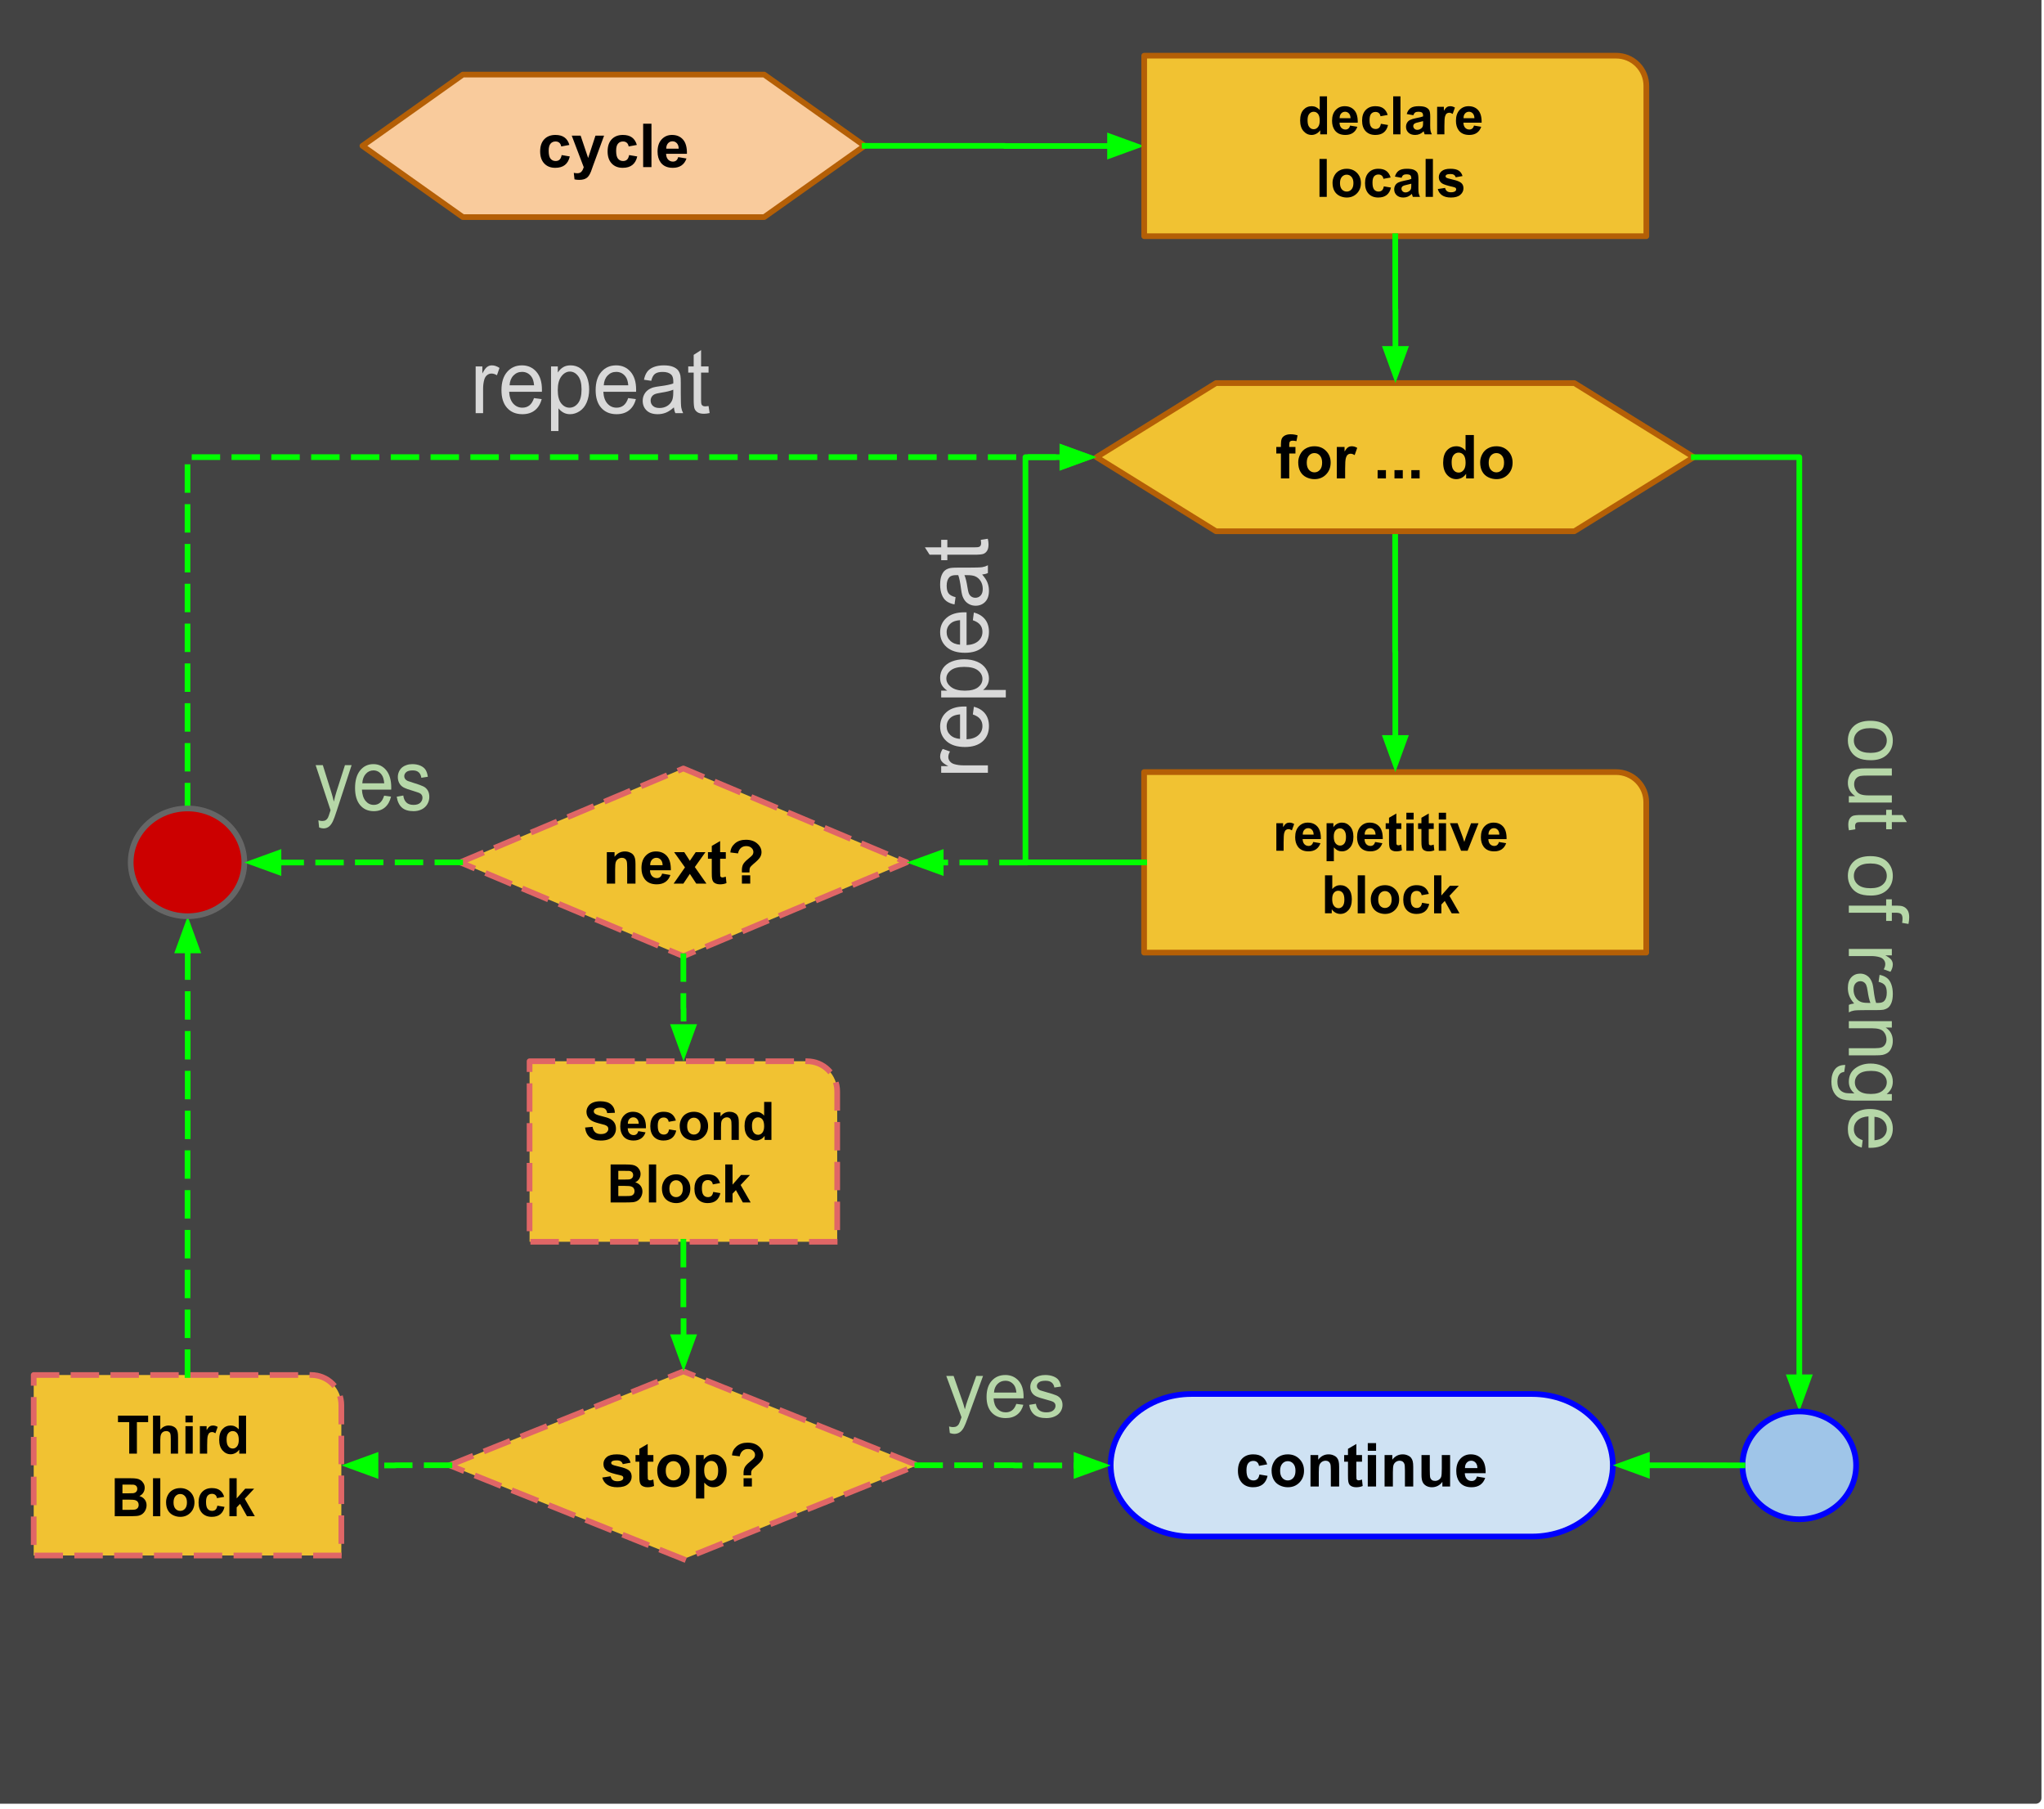 <svg version="1.1" viewBox="0.0 0.0 718.856 636.134" fill="none" stroke="none" stroke-linecap="square" stroke-miterlimit="10" xmlns:xlink="http://www.w3.org/1999/xlink" xmlns="http://www.w3.org/2000/svg"><clipPath id="p.0"><path d="m0 0l718.856 0l0 636.134l-718.856 0l0 -636.134z" clip-rule="nonzero"/></clipPath><g clip-path="url(#p.0)"><path fill="#000000" fill-opacity="0.0" d="m0 0l718.856 0l0 636.134l-718.856 0z" fill-rule="evenodd"/><path fill="#434343" d="m-2.906 -3.937l718.866 0l0 636.126l-718.866 0z" fill-rule="evenodd"/><path stroke="#434343" stroke-width="4.0" stroke-linejoin="round" stroke-linecap="butt" d="m-2.906 -3.937l718.866 0l0 636.126l-718.866 0z" fill-rule="evenodd"/><path fill="#f1c232" d="m158.073 515.182l82.268 -33.008l82.268 33.008l-82.268 33.008z" fill-rule="evenodd"/><path stroke="#e06666" stroke-width="2.0" stroke-linejoin="round" stroke-linecap="butt" stroke-dasharray="8.0,6.0" d="m158.073 515.182l82.268 -33.008l82.268 33.008l-82.268 33.008z" fill-rule="evenodd"/><path fill="#000000" d="m211.817 519.506l2.938 -0.453q0.188 0.859 0.75 1.312q0.578 0.438 1.609 0.438q1.141 0 1.719 -0.422q0.375 -0.297 0.375 -0.781q0 -0.328 -0.203 -0.547q-0.219 -0.219 -0.984 -0.391q-3.531 -0.781 -4.484 -1.422q-1.312 -0.906 -1.312 -2.5q0 -1.438 1.125 -2.406q1.141 -0.984 3.531 -0.984q2.266 0 3.375 0.75q1.109 0.734 1.516 2.172l-2.75 0.516q-0.188 -0.641 -0.688 -0.984q-0.484 -0.344 -1.406 -0.344q-1.156 0 -1.656 0.312q-0.328 0.234 -0.328 0.594q0 0.312 0.297 0.531q0.391 0.297 2.719 0.828q2.344 0.531 3.281 1.297q0.906 0.781 0.906 2.188q0 1.516 -1.266 2.609q-1.266 1.094 -3.766 1.094q-2.25 0 -3.578 -0.906q-1.312 -0.922 -1.719 -2.5zm17.971 -7.906l0 2.328l-2.0 0l0 4.469q0 1.344 0.047 1.578q0.062 0.219 0.266 0.375q0.203 0.141 0.5 0.141q0.406 0 1.172 -0.281l0.25 2.266q-1.016 0.438 -2.312 0.438q-0.797 0 -1.438 -0.266q-0.625 -0.266 -0.922 -0.688q-0.297 -0.422 -0.406 -1.141q-0.094 -0.516 -0.094 -2.062l0 -4.828l-1.344 0l0 -2.328l1.344 0l0 -2.188l2.938 -1.719l0 3.906l2.0 0zm1.352 5.375q0 -1.453 0.719 -2.812q0.719 -1.375 2.031 -2.094q1.312 -0.719 2.938 -0.719q2.516 0 4.109 1.641q1.609 1.625 1.609 4.109q0 2.516 -1.625 4.172q-1.609 1.641 -4.062 1.641q-1.531 0 -2.906 -0.688q-1.375 -0.688 -2.094 -2.016q-0.719 -1.328 -0.719 -3.234zm3.0 0.156q0 1.641 0.781 2.516q0.781 0.875 1.922 0.875q1.141 0 1.922 -0.875q0.781 -0.875 0.781 -2.531q0 -1.625 -0.781 -2.5q-0.781 -0.875 -1.922 -0.875q-1.141 0 -1.922 0.875q-0.781 0.875 -0.781 2.516zm10.622 -5.531l2.719 0l0 1.625q0.531 -0.828 1.438 -1.344q0.906 -0.531 2.016 -0.531q1.922 0 3.266 1.516q1.344 1.5 1.344 4.203q0 2.766 -1.359 4.312q-1.344 1.531 -3.266 1.531q-0.922 0 -1.672 -0.359q-0.734 -0.375 -1.562 -1.25l0 5.562l-2.922 0l0 -15.266zm2.891 5.344q0 1.859 0.734 2.75q0.75 0.891 1.812 0.891q1.016 0 1.688 -0.812q0.688 -0.812 0.688 -2.688q0 -1.734 -0.703 -2.578q-0.703 -0.844 -1.734 -0.844q-1.062 0 -1.781 0.828q-0.703 0.828 -0.703 2.453zm16.512 1.781l-2.656 0q-0.016 -0.578 -0.016 -0.703q0 -1.281 0.422 -2.109q0.438 -0.844 1.719 -1.875q1.281 -1.047 1.531 -1.375q0.375 -0.516 0.375 -1.125q0 -0.844 -0.688 -1.453q-0.672 -0.609 -1.828 -0.609q-1.109 0 -1.859 0.641q-0.75 0.625 -1.031 1.922l-2.688 -0.328q0.109 -1.859 1.578 -3.156q1.484 -1.312 3.875 -1.312q2.516 0 4.0 1.328q1.5 1.312 1.5 3.062q0 0.953 -0.547 1.828q-0.547 0.859 -2.344 2.344q-0.922 0.781 -1.156 1.25q-0.219 0.469 -0.188 1.672zm-2.656 3.938l0 -2.922l2.922 0l0 2.922l-2.922 0z" fill-rule="nonzero"/><path fill="#f1c232" d="m161.837 303.2l78.504 -33.008l78.504 33.008l-78.504 33.008z" fill-rule="evenodd"/><path stroke="#e06666" stroke-width="2.0" stroke-linejoin="round" stroke-linecap="butt" stroke-dasharray="8.0,6.0" d="m161.837 303.2l78.504 -33.008l78.504 33.008l-78.504 33.008z" fill-rule="evenodd"/><path fill="#000000" d="m223.494 310.68l-2.922 0l0 -5.641q0 -1.797 -0.188 -2.312q-0.188 -0.531 -0.609 -0.828q-0.422 -0.297 -1.016 -0.297q-0.766 0 -1.375 0.422q-0.594 0.422 -0.828 1.109q-0.219 0.688 -0.219 2.531l0 5.016l-2.922 0l0 -11.062l2.719 0l0 1.625q1.438 -1.875 3.641 -1.875q0.969 0 1.766 0.359q0.812 0.344 1.219 0.891q0.406 0.531 0.562 1.219q0.172 0.688 0.172 1.969l0 6.875zm9.372 -3.516l2.906 0.484q-0.547 1.609 -1.766 2.453q-1.219 0.828 -3.031 0.828q-2.891 0 -4.281 -1.891q-1.094 -1.5 -1.094 -3.812q0 -2.75 1.438 -4.297q1.438 -1.562 3.641 -1.562q2.469 0 3.891 1.641q1.422 1.625 1.359 4.984l-7.328 0q0.031 1.297 0.703 2.031q0.688 0.719 1.703 0.719q0.688 0 1.156 -0.375q0.469 -0.375 0.703 -1.203zm0.172 -2.969q-0.031 -1.266 -0.656 -1.922q-0.625 -0.672 -1.531 -0.672q-0.953 0 -1.578 0.703q-0.625 0.703 -0.609 1.891l4.375 0zm3.877 6.484l3.984 -5.703l-3.812 -5.359l3.562 0l1.969 3.047l2.062 -3.047l3.422 0l-3.734 5.234l4.078 5.828l-3.578 0l-2.25 -3.422l-2.281 3.422l-3.422 0zm18.346 -11.062l0 2.328l-2.0 0l0 4.469q0 1.344 0.047 1.578q0.062 0.219 0.266 0.375q0.203 0.141 0.5 0.141q0.406 0 1.172 -0.281l0.25 2.266q-1.016 0.438 -2.312 0.438q-0.797 0 -1.438 -0.266q-0.625 -0.266 -0.922 -0.688q-0.297 -0.422 -0.406 -1.141q-0.094 -0.516 -0.094 -2.062l0 -4.828l-1.344 0l0 -2.328l1.344 0l0 -2.188l2.938 -1.719l0 3.906l2.0 0zm8.321 7.125l-2.656 0q-0.016 -0.578 -0.016 -0.703q0 -1.281 0.422 -2.109q0.438 -0.844 1.719 -1.875q1.281 -1.047 1.531 -1.375q0.375 -0.516 0.375 -1.125q0 -0.844 -0.688 -1.453q-0.672 -0.609 -1.828 -0.609q-1.109 0 -1.859 0.641q-0.75 0.625 -1.031 1.922l-2.688 -0.328q0.109 -1.859 1.578 -3.156q1.484 -1.312 3.875 -1.312q2.516 0 4.0 1.328q1.5 1.312 1.5 3.062q0 0.953 -0.547 1.828q-0.547 0.859 -2.344 2.344q-0.922 0.781 -1.156 1.25q-0.219 0.469 -0.188 1.672zm-2.656 3.938l0 -2.922l2.922 0l0 2.922l-2.922 0z" fill-rule="nonzero"/><path fill="#f9cb9c" d="m127.465 51.278l35.32 -25.055l105.959 0l35.32 25.055l-35.32 25.055l-105.959 0z" fill-rule="evenodd"/><path stroke="#b45f06" stroke-width="2.0" stroke-linejoin="round" stroke-linecap="butt" d="m127.465 51.278l35.32 -25.055l105.959 0l35.32 25.055l-35.32 25.055l-105.959 0z" fill-rule="evenodd"/><path fill="#000000" d="m200.249 50.961l-2.875 0.531q-0.156 -0.875 -0.672 -1.312q-0.516 -0.438 -1.328 -0.438q-1.094 0 -1.75 0.766q-0.656 0.75 -0.656 2.516q0 1.969 0.656 2.781q0.672 0.812 1.781 0.812q0.844 0 1.375 -0.469q0.531 -0.469 0.75 -1.625l2.859 0.484q-0.438 1.984 -1.719 3.0q-1.266 1.0 -3.391 1.0q-2.438 0 -3.875 -1.531q-1.438 -1.531 -1.438 -4.234q0 -2.75 1.438 -4.266q1.453 -1.531 3.922 -1.531q2.016 0 3.203 0.875q1.203 0.859 1.719 2.641zm0.83 -3.266l3.125 0l2.641 7.859l2.578 -7.859l3.031 0l-3.906 10.641l-0.688 1.938q-0.391 0.969 -0.75 1.469q-0.344 0.516 -0.797 0.828q-0.453 0.328 -1.109 0.5q-0.656 0.172 -1.5 0.172q-0.844 0 -1.656 -0.172l-0.25 -2.297q0.688 0.141 1.234 0.141q1.016 0 1.5 -0.609q0.5 -0.594 0.766 -1.516l-4.219 -11.094zm22.893 3.266l-2.875 0.531q-0.156 -0.875 -0.672 -1.312q-0.516 -0.438 -1.328 -0.438q-1.094 0 -1.75 0.766q-0.656 0.75 -0.656 2.516q0 1.969 0.656 2.781q0.672 0.812 1.781 0.812q0.844 0 1.375 -0.469q0.531 -0.469 0.75 -1.625l2.859 0.484q-0.438 1.984 -1.719 3.0q-1.266 1.0 -3.391 1.0q-2.438 0 -3.875 -1.531q-1.438 -1.531 -1.438 -4.234q0 -2.75 1.438 -4.266q1.453 -1.531 3.922 -1.531q2.016 0 3.203 0.875q1.203 0.859 1.719 2.641zm2.221 7.797l0 -15.266l2.922 0l0 15.266l-2.922 0zm12.332 -3.516l2.906 0.484q-0.547 1.609 -1.766 2.453q-1.219 0.828 -3.031 0.828q-2.891 0 -4.281 -1.891q-1.094 -1.5 -1.094 -3.812q0 -2.75 1.438 -4.297q1.438 -1.562 3.641 -1.562q2.469 0 3.891 1.641q1.422 1.625 1.359 4.984l-7.328 0q0.031 1.297 0.703 2.031q0.688 0.719 1.703 0.719q0.688 0 1.156 -0.375q0.469 -0.375 0.703 -1.203zm0.172 -2.969q-0.031 -1.266 -0.656 -1.922q-0.625 -0.672 -1.531 -0.672q-0.953 0 -1.578 0.703q-0.625 0.703 -0.609 1.891l4.375 0z" fill-rule="nonzero"/><path fill="#b6d7a8" d="m332.793 483.78l5.358 14.521c-0.098 0.264 -0.168 0.464 -0.213 0.6c-0.337 0.974 -0.581 1.583 -0.731 1.829c-0.204 0.328 -0.465 0.582 -0.784 0.764c-0.319 0.182 -0.745 0.273 -1.276 0.273c-0.39 0 -0.846 -0.073 -1.369 -0.218l0 0l0.266 2.306c0.567 0.2 1.081 0.3 1.542 0.3c0.762 0 1.418 -0.19 1.968 -0.569c0.55 -0.376 1.037 -0.969 1.463 -1.779c0.319 -0.6 0.767 -1.697 1.343 -3.289l5.371 -14.739l-2.393 0l-3.018 8.448c-0.381 1.074 -0.709 2.175 -0.984 3.303c-0.301 -1.174 -0.643 -2.293 -1.024 -3.357l-2.938 -8.393z" fill-rule="evenodd"/><path fill="#b6d7a8" d="m353.587 485.473c1.214 0 2.203 0.473 2.965 1.419c0.496 0.61 0.798 1.524 0.904 2.743l-7.884 0c0.08 -1.265 0.493 -2.275 1.241 -3.03c0.75 -0.755 1.675 -1.133 2.774 -1.133zm-0.027 -2.02c-1.95 0 -3.537 0.673 -4.76 2.02c-1.223 1.347 -1.835 3.239 -1.835 5.677c0 2.357 0.604 4.188 1.813 5.495c1.211 1.304 2.85 1.956 4.915 1.956c1.64 0 2.987 -0.409 4.042 -1.228c1.055 -0.819 1.777 -1.97 2.167 -3.453l-2.473 -0.314c-0.363 1.037 -0.855 1.792 -1.476 2.266c-0.62 0.473 -1.369 0.71 -2.247 0.71c-1.179 0 -2.163 -0.423 -2.952 -1.269c-0.789 -0.846 -1.228 -2.065 -1.316 -3.658l10.53 0c0.009 -0.291 0.013 -0.51 0.013 -0.655c0 -2.393 -0.598 -4.249 -1.795 -5.568c-1.197 -1.319 -2.739 -1.979 -4.627 -1.979z" fill-rule="evenodd"/><path fill="#b6d7a8" d="m367.547 483.453c-0.736 0 -1.426 0.099 -2.07 0.296c-0.641 0.194 -1.148 0.432 -1.52 0.714c-0.496 0.364 -0.889 0.822 -1.179 1.374c-0.287 0.549 -0.43 1.146 -0.43 1.792c0 0.71 0.174 1.359 0.523 1.947c0.352 0.585 0.866 1.045 1.542 1.378c0.68 0.331 1.897 0.723 3.652 1.178c1.303 0.337 2.118 0.614 2.446 0.832c0.47 0.318 0.705 0.755 0.705 1.31c0 0.619 -0.266 1.159 -0.798 1.62c-0.532 0.458 -1.347 0.687 -2.446 0.687c-1.09 0 -1.94 -0.259 -2.548 -0.778c-0.606 -0.519 -0.975 -1.265 -1.108 -2.238l-2.367 0.382c0.266 1.538 0.879 2.698 1.839 3.48c0.963 0.782 2.362 1.174 4.197 1.174c1.108 0 2.101 -0.197 2.978 -0.591c0.878 -0.397 1.548 -0.957 2.012 -1.679c0.467 -0.725 0.7 -1.497 0.7 -2.316c0 -0.837 -0.191 -1.538 -0.572 -2.102c-0.381 -0.564 -0.907 -0.993 -1.578 -1.287c-0.668 -0.297 -1.848 -0.678 -3.541 -1.142c-1.17 -0.328 -1.875 -0.537 -2.114 -0.628c-0.417 -0.173 -0.722 -0.391 -0.917 -0.655c-0.195 -0.255 -0.293 -0.541 -0.293 -0.86c0 -0.5 0.235 -0.937 0.705 -1.31c0.47 -0.373 1.254 -0.56 2.353 -0.56c0.931 0 1.65 0.209 2.158 0.628c0.511 0.419 0.82 1.001 0.926 1.747l2.34 -0.328c-0.151 -0.937 -0.425 -1.685 -0.824 -2.243c-0.399 -0.561 -1.018 -1.005 -1.857 -1.333c-0.836 -0.328 -1.808 -0.491 -2.916 -0.491z" fill-rule="evenodd"/><path fill="#f1c232" d="m186.247 373.136l97.611 0c2.805 0 5.496 1.114 7.48 3.098c1.984 1.984 3.098 4.674 3.098 7.48l0 52.887l-108.189 0z" fill-rule="evenodd"/><path stroke="#e06666" stroke-width="2.0" stroke-linejoin="round" stroke-linecap="butt" stroke-dasharray="8.0,6.0" d="m186.247 373.136l97.611 0c2.805 0 5.496 1.114 7.48 3.098c1.984 1.984 3.098 4.674 3.098 7.48l0 52.887l-108.189 0z" fill-rule="evenodd"/><path fill="#000000" d="m205.773 396.445l2.625 -0.25q0.234 1.312 0.953 1.938q0.734 0.609 1.969 0.609q1.297 0 1.953 -0.547q0.672 -0.547 0.672 -1.281q0 -0.484 -0.281 -0.812q-0.281 -0.328 -0.969 -0.578q-0.484 -0.156 -2.172 -0.578q-2.156 -0.547 -3.031 -1.328q-1.234 -1.094 -1.234 -2.688q0 -1.016 0.578 -1.906q0.578 -0.891 1.656 -1.344q1.094 -0.469 2.641 -0.469q2.516 0 3.781 1.109q1.281 1.094 1.344 2.938l-2.703 0.109q-0.172 -1.031 -0.75 -1.469q-0.562 -0.453 -1.703 -0.453q-1.172 0 -1.844 0.469q-0.422 0.312 -0.422 0.844q0 0.469 0.406 0.797q0.5 0.438 2.469 0.906q1.969 0.453 2.906 0.953q0.953 0.5 1.484 1.359q0.531 0.859 0.531 2.125q0 1.156 -0.641 2.156q-0.641 1.0 -1.812 1.484q-1.156 0.484 -2.891 0.484q-2.531 0 -3.891 -1.172q-1.359 -1.172 -1.625 -3.406zm18.709 1.266l2.547 0.422q-0.484 1.406 -1.547 2.141q-1.062 0.734 -2.656 0.734q-2.516 0 -3.734 -1.656q-0.953 -1.312 -0.953 -3.328q0 -2.406 1.25 -3.766q1.266 -1.359 3.188 -1.359q2.156 0 3.406 1.422q1.25 1.422 1.188 4.375l-6.406 0q0.031 1.141 0.609 1.781q0.594 0.625 1.484 0.625q0.594 0 1.0 -0.328q0.422 -0.328 0.625 -1.062zm0.156 -2.594q-0.031 -1.109 -0.578 -1.688q-0.547 -0.578 -1.328 -0.578q-0.844 0 -1.391 0.609q-0.547 0.609 -0.531 1.656l3.828 0zm13.063 -1.141l-2.531 0.453q-0.125 -0.75 -0.578 -1.125q-0.453 -0.391 -1.172 -0.391q-0.953 0 -1.531 0.656q-0.562 0.656 -0.562 2.203q0 1.734 0.578 2.438q0.578 0.703 1.547 0.703q0.734 0 1.203 -0.406q0.469 -0.422 0.656 -1.422l2.516 0.422q-0.391 1.734 -1.516 2.625q-1.109 0.875 -2.969 0.875q-2.125 0 -3.391 -1.328q-1.25 -1.344 -1.25 -3.719q0 -2.391 1.266 -3.719q1.266 -1.344 3.422 -1.344q1.766 0 2.797 0.766q1.047 0.75 1.516 2.312zm1.344 1.844q0 -1.281 0.625 -2.469q0.625 -1.203 1.781 -1.828q1.156 -0.625 2.578 -0.625q2.188 0 3.594 1.422q1.406 1.422 1.406 3.609q0 2.188 -1.422 3.641q-1.422 1.438 -3.562 1.438q-1.328 0 -2.547 -0.594q-1.203 -0.609 -1.828 -1.766q-0.625 -1.172 -0.625 -2.828zm2.625 0.125q0 1.453 0.672 2.219q0.688 0.75 1.688 0.75q1.0 0 1.672 -0.75q0.688 -0.766 0.688 -2.234q0 -1.422 -0.688 -2.188q-0.672 -0.766 -1.672 -0.766q-1.0 0 -1.688 0.766q-0.672 0.766 -0.672 2.203zm18.162 4.844l-2.562 0l0 -4.938q0 -1.562 -0.172 -2.016q-0.156 -0.469 -0.531 -0.719q-0.359 -0.266 -0.875 -0.266q-0.672 0 -1.203 0.375q-0.531 0.359 -0.734 0.969q-0.188 0.594 -0.188 2.219l0 4.375l-2.547 0l0 -9.672l2.375 0l0 1.422q1.266 -1.641 3.188 -1.641q0.844 0 1.547 0.312q0.703 0.297 1.062 0.781q0.359 0.469 0.5 1.078q0.141 0.594 0.141 1.703l0 6.016zm11.474 0l-2.391 0l0 -1.422q-0.594 0.828 -1.406 1.234q-0.797 0.406 -1.609 0.406q-1.672 0 -2.859 -1.344q-1.188 -1.344 -1.188 -3.75q0 -2.453 1.156 -3.734q1.156 -1.281 2.922 -1.281q1.625 0 2.812 1.344l0 -4.812l2.562 0l0 13.359zm-6.844 -5.047q0 1.547 0.438 2.234q0.609 1.016 1.719 1.016q0.891 0 1.5 -0.75q0.625 -0.766 0.625 -2.25q0 -1.672 -0.609 -2.406q-0.594 -0.734 -1.531 -0.734q-0.906 0 -1.531 0.734q-0.609 0.719 -0.609 2.156z" fill-rule="nonzero"/><path fill="#000000" d="m214.75 409.429l5.344 0q1.594 0 2.359 0.141q0.781 0.125 1.391 0.547q0.625 0.422 1.031 1.125q0.406 0.688 0.406 1.547q0 0.938 -0.5 1.734q-0.5 0.781 -1.375 1.172q1.219 0.359 1.875 1.219q0.656 0.844 0.656 2.0q0 0.922 -0.422 1.781q-0.422 0.859 -1.156 1.375q-0.734 0.516 -1.797 0.625q-0.688 0.078 -3.266 0.094l-4.547 0l0 -13.359zm2.703 2.234l0 3.078l1.766 0q1.578 0 1.953 -0.047q0.703 -0.078 1.094 -0.469q0.406 -0.406 0.406 -1.047q0 -0.625 -0.344 -1.0q-0.344 -0.391 -1.016 -0.484q-0.406 -0.031 -2.312 -0.031l-1.547 0zm0 5.297l0 3.578l2.5 0q1.453 0 1.844 -0.078q0.609 -0.109 0.984 -0.531q0.375 -0.422 0.375 -1.141q0 -0.594 -0.297 -1.016q-0.281 -0.422 -0.844 -0.609q-0.547 -0.203 -2.391 -0.203l-2.172 0zm10.754 5.828l0 -13.359l2.562 0l0 13.359l-2.562 0zm4.59 -4.969q0 -1.281 0.625 -2.469q0.625 -1.203 1.781 -1.828q1.156 -0.625 2.578 -0.625q2.188 0 3.594 1.422q1.406 1.422 1.406 3.609q0 2.188 -1.422 3.641q-1.422 1.438 -3.562 1.438q-1.328 0 -2.547 -0.594q-1.203 -0.609 -1.828 -1.766q-0.625 -1.172 -0.625 -2.828zm2.625 0.125q0 1.453 0.672 2.219q0.688 0.75 1.688 0.75q1.0 0 1.672 -0.75q0.688 -0.766 0.688 -2.234q0 -1.422 -0.688 -2.188q-0.672 -0.766 -1.672 -0.766q-1.0 0 -1.688 0.766q-0.672 0.766 -0.672 2.203zm17.802 -1.969l-2.531 0.453q-0.125 -0.75 -0.578 -1.125q-0.453 -0.391 -1.172 -0.391q-0.953 0 -1.531 0.656q-0.562 0.656 -0.562 2.203q0 1.734 0.578 2.438q0.578 0.703 1.547 0.703q0.734 0 1.203 -0.406q0.469 -0.422 0.656 -1.422l2.516 0.422q-0.391 1.734 -1.516 2.625q-1.109 0.875 -2.969 0.875q-2.125 0 -3.391 -1.328q-1.25 -1.344 -1.25 -3.719q0 -2.391 1.266 -3.719q1.266 -1.344 3.422 -1.344q1.766 0 2.797 0.766q1.047 0.75 1.516 2.312zm1.844 6.812l0 -13.359l2.562 0l0 7.094l3.0 -3.406l3.141 0l-3.297 3.531l3.531 6.141l-2.75 0l-2.438 -4.344l-1.188 1.25l0 3.094l-2.562 0z" fill-rule="nonzero"/><path fill="#f1c232" d="m402.369 271.468l166.021 0c2.805 0 5.496 1.114 7.48 3.098c1.984 1.984 3.098 4.674 3.098 7.48l0 52.887l-176.598 0z" fill-rule="evenodd"/><path stroke="#b45f06" stroke-width="2.0" stroke-linejoin="round" stroke-linecap="butt" d="m402.369 271.468l166.021 0c2.805 0 5.496 1.114 7.48 3.098c1.984 1.984 3.098 4.674 3.098 7.48l0 52.887l-176.598 0z" fill-rule="evenodd"/><path fill="#000000" d="m451.44 299.12l-2.562 0l0 -9.672l2.375 0l0 1.375q0.609 -0.984 1.094 -1.281q0.484 -0.312 1.109 -0.312q0.875 0 1.688 0.484l-0.797 2.234q-0.641 -0.422 -1.203 -0.422q-0.531 0 -0.906 0.297q-0.375 0.297 -0.594 1.078q-0.203 0.766 -0.203 3.234l0 2.984zm10.401 -3.078l2.547 0.422q-0.484 1.406 -1.547 2.141q-1.062 0.734 -2.656 0.734q-2.516 0 -3.734 -1.656q-0.953 -1.312 -0.953 -3.328q0 -2.406 1.25 -3.766q1.266 -1.359 3.188 -1.359q2.156 0 3.406 1.422q1.25 1.422 1.188 4.375l-6.406 0q0.031 1.141 0.609 1.781q0.594 0.625 1.484 0.625q0.594 0 1.0 -0.328q0.422 -0.328 0.625 -1.062zm0.156 -2.594q-0.031 -1.109 -0.578 -1.688q-0.547 -0.578 -1.328 -0.578q-0.844 0 -1.391 0.609q-0.547 0.609 -0.531 1.656l3.828 0zm4.548 -4.0l2.391 0l0 1.422q0.469 -0.734 1.25 -1.188q0.797 -0.453 1.766 -0.453q1.688 0 2.859 1.328q1.172 1.312 1.172 3.672q0 2.422 -1.188 3.766q-1.188 1.344 -2.859 1.344q-0.812 0 -1.469 -0.312q-0.641 -0.328 -1.359 -1.094l0 4.875l-2.562 0l0 -13.359zm2.531 4.672q0 1.625 0.641 2.406q0.656 0.781 1.578 0.781q0.906 0 1.484 -0.719q0.594 -0.719 0.594 -2.344q0 -1.516 -0.609 -2.25q-0.609 -0.75 -1.516 -0.75q-0.938 0 -1.562 0.734q-0.609 0.719 -0.609 2.141zm14.537 1.922l2.547 0.422q-0.484 1.406 -1.547 2.141q-1.062 0.734 -2.656 0.734q-2.516 0 -3.734 -1.656q-0.953 -1.312 -0.953 -3.328q0 -2.406 1.25 -3.766q1.266 -1.359 3.188 -1.359q2.156 0 3.406 1.422q1.25 1.422 1.188 4.375l-6.406 0q0.031 1.141 0.609 1.781q0.594 0.625 1.484 0.625q0.594 0 1.0 -0.328q0.422 -0.328 0.625 -1.062zm0.156 -2.594q-0.031 -1.109 -0.578 -1.688q-0.547 -0.578 -1.328 -0.578q-0.844 0 -1.391 0.609q-0.547 0.609 -0.531 1.656l3.828 0zm9.063 -4.0l0 2.031l-1.75 0l0 3.906q0 1.188 0.047 1.391q0.047 0.188 0.219 0.312q0.188 0.125 0.438 0.125q0.359 0 1.031 -0.25l0.219 2.0q-0.891 0.375 -2.016 0.375q-0.703 0 -1.266 -0.234q-0.547 -0.234 -0.812 -0.594q-0.25 -0.375 -0.344 -1.0q-0.094 -0.453 -0.094 -1.812l0 -4.219l-1.172 0l0 -2.031l1.172 0l0 -1.922l2.578 -1.5l0 3.422l1.75 0zm1.775 -1.312l0 -2.375l2.562 0l0 2.375l-2.562 0zm0 10.984l0 -9.672l2.562 0l0 9.672l-2.562 0zm9.621 -9.672l0 2.031l-1.75 0l0 3.906q0 1.188 0.047 1.391q0.047 0.188 0.219 0.312q0.188 0.125 0.438 0.125q0.359 0 1.031 -0.25l0.219 2.0q-0.891 0.375 -2.016 0.375q-0.703 0 -1.266 -0.234q-0.547 -0.234 -0.812 -0.594q-0.25 -0.375 -0.344 -1.0q-0.094 -0.453 -0.094 -1.812l0 -4.219l-1.172 0l0 -2.031l1.172 0l0 -1.922l2.578 -1.5l0 3.422l1.75 0zm1.775 -1.312l0 -2.375l2.562 0l0 2.375l-2.562 0zm0 10.984l0 -9.672l2.562 0l0 9.672l-2.562 0zm7.84 0l-3.906 -9.672l2.687 0l1.828 4.938l0.531 1.641q0.203 -0.625 0.266 -0.828q0.125 -0.406 0.266 -0.812l1.844 -4.938l2.625 0l-3.844 9.672l-2.297 0zm13.313 -3.078l2.547 0.422q-0.484 1.406 -1.547 2.141q-1.062 0.734 -2.656 0.734q-2.516 0 -3.734 -1.656q-0.953 -1.312 -0.953 -3.328q0 -2.406 1.25 -3.766q1.266 -1.359 3.188 -1.359q2.156 0 3.406 1.422q1.25 1.422 1.188 4.375l-6.406 0q0.031 1.141 0.609 1.781q0.594 0.625 1.484 0.625q0.594 0 1.0 -0.328q0.422 -0.328 0.625 -1.062zm0.156 -2.594q-0.031 -1.109 -0.578 -1.688q-0.547 -0.578 -1.328 -0.578q-0.844 0 -1.391 0.609q-0.547 0.609 -0.531 1.656l3.828 0z" fill-rule="nonzero"/><path fill="#000000" d="m465.99 321.12l0 -13.359l2.562 0l0 4.812q1.172 -1.344 2.797 -1.344q1.766 0 2.922 1.281q1.156 1.281 1.156 3.672q0 2.484 -1.188 3.828q-1.172 1.328 -2.859 1.328q-0.828 0 -1.641 -0.406q-0.797 -0.422 -1.375 -1.234l0 1.422l-2.375 0zm2.531 -5.047q0 1.5 0.484 2.219q0.656 1.031 1.766 1.031q0.844 0 1.438 -0.719q0.594 -0.734 0.594 -2.297q0 -1.656 -0.609 -2.391q-0.594 -0.734 -1.531 -0.734q-0.922 0 -1.531 0.719q-0.609 0.719 -0.609 2.172zm8.974 5.047l0 -13.359l2.562 0l0 13.359l-2.562 0zm4.59 -4.969q0 -1.281 0.625 -2.469q0.625 -1.203 1.781 -1.828q1.156 -0.625 2.578 -0.625q2.188 0 3.594 1.422q1.406 1.422 1.406 3.609q0 2.188 -1.422 3.641q-1.422 1.438 -3.562 1.438q-1.328 0 -2.547 -0.594q-1.203 -0.609 -1.828 -1.766q-0.625 -1.172 -0.625 -2.828zm2.625 0.125q0 1.453 0.672 2.219q0.688 0.75 1.688 0.75q1.0 0 1.672 -0.75q0.688 -0.766 0.688 -2.234q0 -1.422 -0.688 -2.188q-0.672 -0.766 -1.672 -0.766q-1.0 0 -1.688 0.766q-0.672 0.766 -0.672 2.203zm17.802 -1.969l-2.531 0.453q-0.125 -0.75 -0.578 -1.125q-0.453 -0.391 -1.172 -0.391q-0.953 0 -1.531 0.656q-0.562 0.656 -0.562 2.203q0 1.734 0.578 2.438q0.578 0.703 1.547 0.703q0.734 0 1.203 -0.406q0.469 -0.422 0.656 -1.422l2.516 0.422q-0.391 1.734 -1.516 2.625q-1.109 0.875 -2.969 0.875q-2.125 0 -3.391 -1.328q-1.25 -1.344 -1.25 -3.719q0 -2.391 1.266 -3.719q1.266 -1.344 3.422 -1.344q1.766 0 2.797 0.766q1.047 0.75 1.516 2.312zm1.844 6.812l0 -13.359l2.562 0l0 7.094l3.0 -3.406l3.141 0l-3.297 3.531l3.531 6.141l-2.75 0l-2.438 -4.344l-1.188 1.25l0 3.094l-2.562 0z" fill-rule="nonzero"/><path fill="#000000" fill-opacity="0.0" d="m65.949 284.255l0 -123.528l319.685 0" fill-rule="evenodd"/><path stroke="#00ff00" stroke-width="2.0" stroke-linejoin="round" stroke-linecap="butt" stroke-dasharray="8.0,6.0" d="m65.949 284.255l0 -123.528l307.685 0" fill-rule="evenodd"/><path fill="#00ff00" stroke="#00ff00" stroke-width="2.0" stroke-linecap="butt" d="m373.634 164.031l9.076 -3.303l-9.076 -3.303z" fill-rule="evenodd"/><path fill="#000000" fill-opacity="0.0" d="m490.669 186.789l0 42.34l0.063 0l0 42.353" fill-rule="evenodd"/><path stroke="#00ff00" stroke-width="2.0" stroke-linejoin="round" stroke-linecap="butt" d="m490.669 186.789l0 42.34l0.063 0l0 30.353" fill-rule="evenodd"/><path fill="#00ff00" stroke="#00ff00" stroke-width="2.0" stroke-linecap="butt" d="m487.429 259.482l3.303 9.076l3.303 -9.076z" fill-rule="evenodd"/><path fill="#000000" fill-opacity="0.0" d="m240.341 336.208l0 18.464l0.063 0l0 18.449" fill-rule="evenodd"/><path stroke="#00ff00" stroke-width="2.0" stroke-linejoin="round" stroke-linecap="butt" stroke-dasharray="8.0,6.0" d="m240.341 336.208l0 18.464l0.063 0l0 6.449" fill-rule="evenodd"/><path fill="#00ff00" stroke="#00ff00" stroke-width="2.0" stroke-linecap="butt" d="m237.101 361.121l3.303 9.076l3.303 -9.076z" fill-rule="evenodd"/><path fill="#000000" fill-opacity="0.0" d="m402.369 303.2l-41.762 0l0 0.063l-41.765 0" fill-rule="evenodd"/><path stroke="#00ff00" stroke-width="2.0" stroke-linejoin="round" stroke-linecap="butt" stroke-dasharray="8.0,6.0" d="m402.369 303.2l-41.762 0l0 0.063l-29.765 0" fill-rule="evenodd"/><path fill="#00ff00" stroke="#00ff00" stroke-width="2.0" stroke-linecap="butt" d="m330.841 299.96l-9.076 3.303l9.076 3.303z" fill-rule="evenodd"/><path fill="#f1c232" d="m11.856 483.45l97.611 0c2.805 0 5.496 1.114 7.48 3.098c1.984 1.984 3.098 4.674 3.098 7.48l0 52.887l-108.189 0z" fill-rule="evenodd"/><path stroke="#e06666" stroke-width="2.0" stroke-linejoin="round" stroke-linecap="butt" stroke-dasharray="8.0,6.0" d="m11.856 483.45l97.611 0c2.805 0 5.496 1.114 7.48 3.098c1.984 1.984 3.098 4.674 3.098 7.48l0 52.887l-108.189 0z" fill-rule="evenodd"/><path fill="#000000" d="m45.445 511.102l0 -11.094l-3.953 0l0 -2.266l10.609 0l0 2.266l-3.953 0l0 11.094l-2.703 0zm10.927 -13.359l0 4.922q1.234 -1.453 2.953 -1.453q0.891 0 1.594 0.328q0.719 0.328 1.078 0.844q0.359 0.5 0.484 1.125q0.141 0.609 0.141 1.922l0 5.672l-2.562 0l0 -5.109q0 -1.516 -0.156 -1.922q-0.141 -0.422 -0.516 -0.656q-0.359 -0.25 -0.906 -0.25q-0.641 0 -1.141 0.312q-0.5 0.312 -0.734 0.938q-0.234 0.625 -0.234 1.844l0 4.844l-2.562 0l0 -13.359l2.562 0zm8.849 2.375l0 -2.375l2.562 0l0 2.375l-2.562 0zm0 10.984l0 -9.672l2.562 0l0 9.672l-2.562 0zm7.636 0l-2.562 0l0 -9.672l2.375 0l0 1.375q0.609 -0.984 1.094 -1.281q0.484 -0.312 1.109 -0.312q0.875 0 1.688 0.484l-0.797 2.234q-0.641 -0.422 -1.203 -0.422q-0.531 0 -0.906 0.297q-0.375 0.297 -0.594 1.078q-0.203 0.766 -0.203 3.234l0 2.984zm13.682 0l-2.391 0l0 -1.422q-0.594 0.828 -1.406 1.234q-0.797 0.406 -1.609 0.406q-1.672 0 -2.859 -1.344q-1.188 -1.344 -1.188 -3.75q0 -2.453 1.156 -3.734q1.156 -1.281 2.922 -1.281q1.625 0 2.812 1.344l0 -4.812l2.562 0l0 13.359zm-6.844 -5.047q0 1.547 0.438 2.234q0.609 1.016 1.719 1.016q0.891 0 1.5 -0.75q0.625 -0.766 0.625 -2.25q0 -1.672 -0.609 -2.406q-0.594 -0.734 -1.531 -0.734q-0.906 0 -1.531 0.734q-0.609 0.719 -0.609 2.156z" fill-rule="nonzero"/><path fill="#000000" d="m40.359 519.743l5.344 0q1.594 0 2.359 0.141q0.781 0.125 1.391 0.547q0.625 0.422 1.031 1.125q0.406 0.688 0.406 1.547q0 0.938 -0.5 1.734q-0.5 0.781 -1.375 1.172q1.219 0.359 1.875 1.219q0.656 0.844 0.656 2.0q0 0.922 -0.422 1.781q-0.422 0.859 -1.156 1.375q-0.734 0.516 -1.797 0.625q-0.688 0.078 -3.266 0.094l-4.547 0l0 -13.359zm2.703 2.234l0 3.078l1.766 0q1.578 0 1.953 -0.047q0.703 -0.078 1.094 -0.469q0.406 -0.406 0.406 -1.047q0 -0.625 -0.344 -1.0q-0.344 -0.391 -1.016 -0.484q-0.406 -0.031 -2.312 -0.031l-1.547 0zm0 5.297l0 3.578l2.5 0q1.453 0 1.844 -0.078q0.609 -0.109 0.984 -0.531q0.375 -0.422 0.375 -1.141q0 -0.594 -0.297 -1.016q-0.281 -0.422 -0.844 -0.609q-0.547 -0.203 -2.391 -0.203l-2.172 0zm10.754 5.828l0 -13.359l2.562 0l0 13.359l-2.562 0zm4.59 -4.969q0 -1.281 0.625 -2.469q0.625 -1.203 1.781 -1.828q1.156 -0.625 2.578 -0.625q2.188 0 3.594 1.422q1.406 1.422 1.406 3.609q0 2.188 -1.422 3.641q-1.422 1.438 -3.563 1.438q-1.328 0 -2.547 -0.594q-1.203 -0.609 -1.828 -1.766q-0.625 -1.172 -0.625 -2.828zm2.625 0.125q0 1.453 0.672 2.219q0.688 0.75 1.688 0.75q1 0 1.672 -0.75q0.688 -0.766 0.688 -2.234q0 -1.422 -0.688 -2.188q-0.672 -0.766 -1.672 -0.766q-1.0 0 -1.688 0.766q-0.672 0.766 -0.672 2.203zm17.802 -1.969l-2.531 0.453q-0.125 -0.75 -0.578 -1.125q-0.453 -0.391 -1.172 -0.391q-0.953 0 -1.531 0.656q-0.562 0.656 -0.562 2.203q0 1.734 0.578 2.438q0.578 0.703 1.547 0.703q0.734 0 1.203 -0.406q0.469 -0.422 0.656 -1.422l2.516 0.422q-0.391 1.734 -1.516 2.625q-1.109 0.875 -2.969 0.875q-2.125 0 -3.391 -1.328q-1.25 -1.344 -1.25 -3.719q0 -2.391 1.266 -3.719q1.266 -1.344 3.422 -1.344q1.766 0 2.797 0.766q1.047 0.75 1.516 2.312zm1.844 6.812l0 -13.359l2.562 0l0 7.094l3.0 -3.406l3.141 0l-3.297 3.531l3.531 6.141l-2.75 0l-2.438 -4.344l-1.188 1.25l0 3.094l-2.562 0z" fill-rule="nonzero"/><path fill="#000000" fill-opacity="0.0" d="m65.95 483.45l0 -80.652l0.063 0l0 -80.639" fill-rule="evenodd"/><path stroke="#00ff00" stroke-width="2.0" stroke-linejoin="round" stroke-linecap="butt" stroke-dasharray="8.0,6.0" d="m65.95 483.45l0 -80.652l0.063 0l0 -68.639" fill-rule="evenodd"/><path fill="#00ff00" stroke="#00ff00" stroke-width="2.0" stroke-linecap="butt" d="m69.317 334.159l-3.303 -9.076l-3.303 9.076z" fill-rule="evenodd"/><path fill="#000000" fill-opacity="0.0" d="m158.073 515.182l-19.014 0l0 0.063l-19.001 0" fill-rule="evenodd"/><path stroke="#00ff00" stroke-width="2.0" stroke-linejoin="round" stroke-linecap="butt" stroke-dasharray="8.0,6.0" d="m158.073 515.182l-19.014 0l0 0.063l-7.001 0" fill-rule="evenodd"/><path fill="#00ff00" stroke="#00ff00" stroke-width="2.0" stroke-linecap="butt" d="m132.058 511.942l-9.076 3.303l9.076 3.303z" fill-rule="evenodd"/><path fill="#000000" fill-opacity="0.0" d="m304.063 51.278l49.169 0l0 0.063l49.161 0" fill-rule="evenodd"/><path stroke="#00ff00" stroke-width="2.0" stroke-linejoin="round" stroke-linecap="butt" d="m304.063 51.278l49.169 0l0 0.063l37.161 0" fill-rule="evenodd"/><path fill="#00ff00" stroke="#00ff00" stroke-width="2.0" stroke-linecap="butt" d="m390.394 54.645l9.076 -3.303l-9.076 -3.303z" fill-rule="evenodd"/><path fill="#000000" fill-opacity="0.0" d="m240.341 436.601l0 22.787l0.063 0l0 22.788" fill-rule="evenodd"/><path stroke="#00ff00" stroke-width="2.0" stroke-linejoin="round" stroke-linecap="butt" stroke-dasharray="8.0,6.0" d="m240.341 436.601l0 22.787l0.063 0l0 10.788" fill-rule="evenodd"/><path fill="#00ff00" stroke="#00ff00" stroke-width="2.0" stroke-linecap="butt" d="m237.101 470.176l3.303 9.076l3.303 -9.076z" fill-rule="evenodd"/><path fill="#f1c232" d="m385.639 160.741l42.012 -26.047l126.036 0l42.012 26.047l-42.012 26.047l-126.036 0z" fill-rule="evenodd"/><path stroke="#b45f06" stroke-width="2.0" stroke-linejoin="round" stroke-linecap="butt" d="m385.639 160.741l42.012 -26.047l126.036 0l42.012 26.047l-42.012 26.047l-126.036 0z" fill-rule="evenodd"/><path fill="#000000" d="m448.862 157.159l1.625 0l0 -0.828q0 -1.391 0.297 -2.078q0.297 -0.688 1.094 -1.125q0.797 -0.438 2.016 -0.438q1.25 0 2.453 0.375l-0.406 2.047q-0.688 -0.172 -1.344 -0.172q-0.625 0 -0.906 0.297q-0.281 0.297 -0.281 1.141l0 0.781l2.188 0l0 2.297l-2.188 0l0 8.766l-2.922 0l0 -8.766l-1.625 0l0 -2.297zm7.712 5.375q0 -1.453 0.719 -2.812q0.719 -1.375 2.031 -2.094q1.312 -0.719 2.938 -0.719q2.516 0 4.109 1.641q1.609 1.625 1.609 4.109q0 2.516 -1.625 4.172q-1.609 1.641 -4.062 1.641q-1.531 0 -2.906 -0.688q-1.375 -0.688 -2.094 -2.016q-0.719 -1.328 -0.719 -3.234zm3.0 0.156q0 1.641 0.781 2.516q0.781 0.875 1.922 0.875q1.141 0 1.922 -0.875q0.781 -0.875 0.781 -2.531q0 -1.625 -0.781 -2.5q-0.781 -0.875 -1.922 -0.875q-1.141 0 -1.922 0.875q-0.781 0.875 -0.781 2.516zm13.497 5.531l-2.922 0l0 -11.062l2.719 0l0 1.578q0.703 -1.125 1.25 -1.469q0.562 -0.359 1.266 -0.359q1.0 0 1.938 0.562l-0.906 2.547q-0.75 -0.484 -1.375 -0.484q-0.625 0 -1.047 0.344q-0.422 0.328 -0.672 1.219q-0.25 0.891 -0.25 3.703l0 3.422zm11.429 0l0 -2.922l2.922 0l0 2.922l-2.922 0zm5.926 0l0 -2.922l2.922 0l0 2.922l-2.922 0zm5.926 0l0 -2.922l2.922 0l0 2.922l-2.922 0zm21.992 0l-2.719 0l0 -1.625q-0.672 0.953 -1.594 1.422q-0.922 0.453 -1.859 0.453q-1.906 0 -3.266 -1.531q-1.359 -1.547 -1.359 -4.297q0 -2.812 1.312 -4.266q1.328 -1.469 3.359 -1.469q1.844 0 3.203 1.547l0 -5.5l2.922 0l0 15.266zm-7.812 -5.766q0 1.766 0.5 2.562q0.703 1.141 1.969 1.141q1.016 0 1.719 -0.859q0.719 -0.859 0.719 -2.562q0 -1.906 -0.688 -2.75q-0.688 -0.844 -1.766 -0.844q-1.047 0 -1.75 0.828q-0.703 0.828 -0.703 2.484zm10.028 0.078q0 -1.453 0.719 -2.812q0.719 -1.375 2.031 -2.094q1.312 -0.719 2.938 -0.719q2.516 0 4.109 1.641q1.609 1.625 1.609 4.109q0 2.516 -1.625 4.172q-1.609 1.641 -4.062 1.641q-1.531 0 -2.906 -0.688q-1.375 -0.688 -2.094 -2.016q-0.719 -1.328 -0.719 -3.234zm3.0 0.156q0 1.641 0.781 2.516q0.781 0.875 1.922 0.875q1.141 0 1.922 -0.875q0.781 -0.875 0.781 -2.531q0 -1.625 -0.781 -2.5q-0.781 -0.875 -1.922 -0.875q-1.141 0 -1.922 0.875q-0.781 0.875 -0.781 2.516z" fill-rule="nonzero"/><path fill="#000000" fill-opacity="0.0" d="m595.699 160.741l37.102 0l0 335.528" fill-rule="evenodd"/><path stroke="#00ff00" stroke-width="2.0" stroke-linejoin="round" stroke-linecap="butt" d="m595.699 160.741l37.102 0l0 323.528" fill-rule="evenodd"/><path fill="#00ff00" stroke="#00ff00" stroke-width="2.0" stroke-linecap="butt" d="m629.498 484.269l3.303 9.076l3.303 -9.076z" fill-rule="evenodd"/><path fill="#d9d9d9" d="m172.985 128.461c-0.611 0 -1.171 0.186 -1.682 0.557c-0.507 0.371 -1.062 1.14 -1.663 2.305l0 -2.49l-2.356 0l0 16.428l2.617 0l0 -8.601c0 -1.176 0.145 -2.258 0.436 -3.248c0.194 -0.65 0.519 -1.157 0.974 -1.521c0.456 -0.368 0.969 -0.552 1.541 -0.552c0.64 0 1.28 0.201 1.919 0.603l0.902 -2.583c-0.911 -0.598 -1.808 -0.897 -2.69 -0.897z" fill-rule="evenodd"/><path fill="#d9d9d9" d="m183.6 130.75c1.328 0 2.409 0.536 3.243 1.609c0.543 0.691 0.872 1.727 0.989 3.109l-8.623 0c0.087 -1.433 0.54 -2.578 1.357 -3.434c0.821 -0.856 1.832 -1.284 3.034 -1.284zm-0.029 -2.289c-2.133 0 -3.868 0.763 -5.206 2.289c-1.338 1.526 -2.007 3.671 -2.007 6.435c0 2.671 0.661 4.747 1.982 6.229c1.325 1.478 3.117 2.217 5.375 2.217c1.793 0 3.267 -0.464 4.421 -1.392c1.154 -0.928 1.944 -2.233 2.37 -3.914l-2.705 -0.356c-0.397 1.176 -0.935 2.032 -1.614 2.568c-0.679 0.536 -1.498 0.804 -2.457 0.804c-1.289 0 -2.365 -0.48 -3.228 -1.439c-0.863 -0.959 -1.343 -2.341 -1.44 -4.146l11.517 0c0.01 -0.33 0.015 -0.577 0.015 -0.743c0 -2.712 -0.654 -4.816 -1.963 -6.311c-1.309 -1.495 -2.996 -2.243 -5.06 -2.243z" fill-rule="evenodd"/><path fill="#d9d9d9" d="m200.41 130.642c1.125 0 2.091 0.521 2.899 1.562c0.811 1.042 1.217 2.609 1.217 4.703c0 2.197 -0.415 3.819 -1.246 4.868c-0.827 1.045 -1.823 1.568 -2.986 1.568c-1.144 0 -2.118 -0.505 -2.923 -1.516c-0.805 -1.011 -1.207 -2.573 -1.207 -4.687c0 -2.114 0.428 -3.725 1.284 -4.831c0.86 -1.11 1.847 -1.665 2.962 -1.665zm0.247 -2.181c-1.008 0 -1.866 0.21 -2.574 0.629c-0.708 0.416 -1.343 1.042 -1.905 1.877l0 -2.135l-2.385 0l0 22.724l2.617 0l0 -7.997c0.446 0.598 1.015 1.093 1.706 1.485c0.695 0.392 1.478 0.588 2.351 0.588c1.192 0 2.328 -0.357 3.408 -1.073c1.083 -0.718 1.907 -1.75 2.472 -3.094c0.569 -1.348 0.853 -2.862 0.853 -4.543c0 -1.568 -0.257 -3.008 -0.771 -4.321c-0.514 -1.317 -1.275 -2.336 -2.283 -3.058c-1.008 -0.722 -2.171 -1.083 -3.49 -1.083z" fill-rule="evenodd"/><path fill="#d9d9d9" d="m216.725 130.75c1.328 0 2.409 0.536 3.243 1.609c0.543 0.691 0.872 1.727 0.989 3.109l-8.623 0c0.087 -1.433 0.54 -2.578 1.357 -3.434c0.821 -0.856 1.832 -1.284 3.034 -1.284zm-0.029 -2.289c-2.133 0 -3.868 0.763 -5.206 2.289c-1.338 1.526 -2.007 3.671 -2.007 6.435c0 2.671 0.661 4.747 1.982 6.229c1.325 1.478 3.117 2.217 5.375 2.217c1.793 0 3.267 -0.464 4.421 -1.392c1.154 -0.928 1.944 -2.233 2.37 -3.914l-2.705 -0.356c-0.397 1.176 -0.935 2.032 -1.614 2.568c-0.679 0.536 -1.498 0.804 -2.457 0.804c-1.289 0 -2.365 -0.48 -3.228 -1.439c-0.863 -0.959 -1.343 -2.341 -1.44 -4.146l11.517 0c0.01 -0.33 0.015 -0.577 0.015 -0.743c0 -2.712 -0.654 -4.816 -1.963 -6.311c-1.309 -1.495 -2.995 -2.243 -5.06 -2.243z" fill-rule="evenodd"/><path fill="#d9d9d9" d="m236.778 137.015l0 1.021c0 1.227 -0.141 2.155 -0.422 2.784c-0.368 0.815 -0.945 1.458 -1.73 1.928c-0.785 0.467 -1.682 0.701 -2.69 0.701c-1.018 0 -1.792 -0.248 -2.322 -0.743c-0.527 -0.495 -0.79 -1.114 -0.79 -1.856c0 -0.485 0.121 -0.925 0.364 -1.32c0.242 -0.399 0.587 -0.701 1.032 -0.908c0.446 -0.206 1.207 -0.392 2.283 -0.557c1.9 -0.289 3.325 -0.639 4.275 -1.052zm-3.33 -8.554c-1.328 0 -2.496 0.194 -3.504 0.583c-1.008 0.385 -1.779 0.937 -2.312 1.655c-0.533 0.715 -0.916 1.655 -1.149 2.82l2.559 0.371c0.281 -1.165 0.714 -1.977 1.299 -2.434c0.588 -0.461 1.498 -0.691 2.729 -0.691c1.318 0 2.312 0.315 2.981 0.944c0.494 0.464 0.742 1.263 0.742 2.398c0 0.103 -0.005 0.345 -0.015 0.727c-0.999 0.371 -2.554 0.691 -4.668 0.959c-1.037 0.134 -1.813 0.273 -2.327 0.418c-0.698 0.206 -1.326 0.51 -1.886 0.913c-0.556 0.402 -1.007 0.937 -1.352 1.604c-0.343 0.663 -0.514 1.397 -0.514 2.202c0 1.372 0.456 2.499 1.367 3.383c0.911 0.88 2.215 1.32 3.912 1.32c1.028 0 1.989 -0.18 2.884 -0.541c0.898 -0.361 1.832 -0.98 2.802 -1.856c0.078 0.773 0.252 1.449 0.523 2.026l2.734 0c-0.33 -0.629 -0.551 -1.286 -0.664 -1.97c-0.11 -0.688 -0.165 -2.326 -0.165 -4.914l0 -3.713c0 -1.238 -0.044 -2.093 -0.131 -2.568c-0.155 -0.763 -0.427 -1.394 -0.814 -1.892c-0.388 -0.502 -0.994 -0.918 -1.818 -1.248c-0.824 -0.33 -1.895 -0.495 -3.214 -0.495z" fill-rule="evenodd"/><path fill="#d9d9d9" d="m246.564 123.093l-2.603 1.671l0 4.068l-1.919 0l0 2.166l1.919 0l0 9.451c0 1.671 0.107 2.767 0.32 3.29c0.213 0.519 0.582 0.938 1.105 1.258c0.523 0.32 1.26 0.48 2.21 0.48c0.582 0 1.241 -0.082 1.978 -0.247l-0.378 -2.46c-0.475 0.072 -0.858 0.108 -1.149 0.108c-0.388 0 -0.687 -0.067 -0.897 -0.201c-0.207 -0.134 -0.357 -0.315 -0.451 -0.541c-0.09 -0.227 -0.136 -0.737 -0.136 -1.531l0 -9.606l2.632 0l0 -2.166l-2.632 0l0 -5.739z" fill-rule="evenodd"/><path fill="#b6d7a8" d="m663.562 260.368c0 1.235 -0.483 2.268 -1.448 3.097c-0.962 0.833 -2.378 1.249 -4.248 1.249c-1.984 0 -3.46 -0.413 -4.428 -1.24c-0.968 -0.827 -1.452 -1.862 -1.452 -3.106c0 -1.254 0.481 -2.294 1.443 -3.12c0.965 -0.827 2.416 -1.24 4.353 -1.24c1.937 0 3.384 0.413 4.343 1.24c0.959 0.827 1.438 1.867 1.438 3.12zm2.122 0c0 -1.83 -0.56 -3.38 -1.68 -4.653c-1.348 -1.523 -3.422 -2.285 -6.223 -2.285c-2.554 0 -4.509 0.638 -5.867 1.913c-1.357 1.278 -2.036 2.953 -2.036 5.024c0 1.291 0.309 2.481 0.926 3.571c0.617 1.093 1.482 1.924 2.596 2.494c1.117 0.573 2.649 0.859 4.595 0.859c2.402 0 4.283 -0.645 5.644 -1.936c1.364 -1.291 2.046 -2.953 2.046 -4.987z" fill-rule="evenodd"/><path fill="#b6d7a8" d="m665.342 270.175l-9.37 0c-1.092 0 -1.889 0.051 -2.392 0.153c-0.75 0.149 -1.384 0.406 -1.903 0.771c-0.516 0.368 -0.945 0.93 -1.286 1.686c-0.342 0.758 -0.513 1.574 -0.513 2.447c0 1.978 0.854 3.543 2.563 4.695l-2.221 0l0 2.243l15.122 0l0 -2.507l-8.102 0c-1.291 0 -2.277 -0.138 -2.957 -0.413c-0.677 -0.272 -1.214 -0.738 -1.609 -1.398c-0.392 -0.659 -0.589 -1.365 -0.589 -2.117c0 -0.752 0.191 -1.384 0.574 -1.895c0.386 -0.511 0.916 -0.845 1.59 -1.003c0.465 -0.102 1.367 -0.153 2.706 -0.153l8.387 0z" fill-rule="evenodd"/><path fill="#b6d7a8" d="m670.625 289.05l-1.538 -2.494l-3.745 0l0 -1.839l-1.994 0l0 1.839l-8.7 0c-1.538 0 -2.547 0.102 -3.028 0.306c-0.478 0.204 -0.864 0.557 -1.158 1.059c-0.294 0.501 -0.441 1.207 -0.441 2.117c0 0.557 0.076 1.189 0.228 1.895l2.264 -0.362c-0.066 -0.455 -0.1 -0.822 -0.1 -1.101c0 -0.371 0.062 -0.658 0.185 -0.859c0.123 -0.198 0.29 -0.342 0.498 -0.432c0.209 -0.087 0.679 -0.13 1.41 -0.13l8.843 0l0 2.521l1.994 0l0 -2.521l5.283 0z" fill-rule="evenodd"/><path fill="#b6d7a8" d="m663.562 307.954c0 1.235 -0.483 2.268 -1.448 3.097c-0.962 0.833 -2.378 1.249 -4.248 1.249c-1.984 0 -3.46 -0.413 -4.428 -1.24c-0.968 -0.827 -1.452 -1.862 -1.452 -3.106c0 -1.254 0.481 -2.294 1.443 -3.12c0.965 -0.827 2.416 -1.24 4.353 -1.24c1.937 0 3.384 0.413 4.343 1.24c0.959 0.827 1.438 1.867 1.438 3.12zm2.122 0c0 -1.83 -0.56 -3.38 -1.68 -4.653c-1.348 -1.523 -3.422 -2.285 -6.223 -2.285c-2.554 0 -4.509 0.638 -5.867 1.913c-1.357 1.279 -2.036 2.953 -2.036 5.024c0 1.291 0.309 2.481 0.926 3.571c0.617 1.093 1.482 1.924 2.596 2.494c1.117 0.573 2.649 0.859 4.595 0.859c2.402 0 4.283 -0.645 5.644 -1.936c1.364 -1.291 2.046 -2.953 2.046 -4.987z" fill-rule="evenodd"/><path fill="#b6d7a8" d="m671.45 322.511c0 -1.096 -0.207 -1.949 -0.622 -2.559c-0.411 -0.607 -0.949 -1.031 -1.614 -1.272c-0.494 -0.176 -1.248 -0.265 -2.264 -0.265l-1.609 0l0 -2.215l-1.994 0l0 2.215l-13.129 0l0 2.494l13.129 0l0 2.884l1.994 0l0 -2.884l1.395 0c0.911 0 1.533 0.158 1.865 0.474c0.332 0.316 0.498 0.854 0.498 1.616c0 0.464 -0.047 0.957 -0.142 1.477l2.236 0.376c0.171 -0.854 0.256 -1.634 0.256 -2.34z" fill-rule="evenodd"/><path fill="#b6d7a8" d="m665.683 339.102c0 -0.585 -0.171 -1.122 -0.513 -1.611c-0.342 -0.486 -1.049 -1.017 -2.122 -1.593l2.293 0l0 -2.257l-15.122 0l0 2.507l7.917 0c1.082 0 2.079 0.139 2.99 0.418c0.598 0.186 1.065 0.497 1.4 0.933c0.339 0.436 0.508 0.929 0.508 1.477c0 0.613 -0.185 1.226 -0.555 1.839l2.378 0.864c0.551 -0.873 0.826 -1.732 0.826 -2.577z" fill-rule="evenodd"/><path fill="#b6d7a8" d="m657.809 352.615l-0.94 0c-1.13 0 -1.984 -0.135 -2.563 -0.404c-0.75 -0.353 -1.342 -0.905 -1.775 -1.658c-0.43 -0.752 -0.646 -1.611 -0.646 -2.577c0 -0.975 0.228 -1.717 0.684 -2.224c0.456 -0.505 1.025 -0.757 1.709 -0.757c0.446 0 0.851 0.116 1.215 0.348c0.367 0.232 0.646 0.562 0.835 0.989c0.19 0.427 0.361 1.156 0.513 2.187c0.266 1.82 0.589 3.185 0.968 4.096zm7.874 -3.19c0 -1.272 -0.179 -2.391 -0.536 -3.357c-0.354 -0.966 -0.862 -1.704 -1.524 -2.215c-0.658 -0.511 -1.524 -0.878 -2.596 -1.1l-0.342 2.452c1.073 0.269 1.819 0.684 2.24 1.244c0.424 0.563 0.636 1.435 0.636 2.614c0 1.263 -0.29 2.215 -0.869 2.856c-0.427 0.474 -1.163 0.71 -2.207 0.71c-0.095 0 -0.318 -0.005 -0.669 -0.014c-0.342 -0.957 -0.636 -2.447 -0.883 -4.472c-0.123 -0.994 -0.252 -1.737 -0.384 -2.229c-0.19 -0.669 -0.47 -1.271 -0.84 -1.806c-0.37 -0.532 -0.862 -0.964 -1.476 -1.296c-0.611 -0.328 -1.286 -0.492 -2.027 -0.492c-1.263 0 -2.3 0.436 -3.114 1.309c-0.81 0.873 -1.215 2.122 -1.215 3.747c0 0.984 0.166 1.905 0.498 2.763c0.332 0.861 0.902 1.755 1.709 2.684c-0.712 0.074 -1.334 0.241 -1.865 0.501l0 2.619c0.579 -0.316 1.183 -0.528 1.813 -0.636c0.633 -0.105 2.141 -0.158 4.523 -0.158l3.417 0c1.139 0 1.927 -0.042 2.364 -0.125c0.703 -0.149 1.283 -0.409 1.742 -0.78c0.462 -0.371 0.845 -0.952 1.149 -1.741c0.304 -0.789 0.456 -1.816 0.456 -3.079z" fill-rule="evenodd"/><path fill="#b6d7a8" d="m665.683 366.002c0 -2.052 -0.831 -3.622 -2.492 -4.708l2.15 0l0 -2.257l-15.122 0l0 2.507l8.259 0c1.937 0 3.251 0.387 3.944 1.161c0.693 0.777 1.039 1.7 1.039 2.768c0 0.669 -0.155 1.251 -0.465 1.746c-0.307 0.498 -0.72 0.845 -1.239 1.04c-0.516 0.195 -1.296 0.293 -2.34 0.293l-9.199 0l0 2.507l9.298 0c1.187 0 2.017 -0.046 2.492 -0.139c0.731 -0.149 1.362 -0.409 1.894 -0.78c0.532 -0.371 0.96 -0.932 1.286 -1.681c0.329 -0.746 0.494 -1.565 0.494 -2.456z" fill-rule="evenodd"/><path fill="#b6d7a8" d="m663.562 380.531c0 1.133 -0.47 2.1 -1.41 2.902c-0.94 0.805 -2.335 1.207 -4.186 1.207c-1.937 0 -3.359 -0.39 -4.267 -1.17c-0.905 -0.78 -1.357 -1.746 -1.357 -2.898c0 -1.161 0.456 -2.127 1.367 -2.898c0.911 -0.771 2.359 -1.156 4.343 -1.156c1.823 0 3.196 0.39 4.12 1.17c0.927 0.78 1.391 1.727 1.391 2.842zm2.122 -0.181c0 -1.309 -0.332 -2.45 -0.997 -3.422c-0.665 -0.969 -1.607 -1.709 -2.829 -2.22c-1.218 -0.511 -2.549 -0.766 -3.992 -0.766c-2.098 0 -3.897 0.557 -5.397 1.672c-1.5 1.114 -2.25 2.689 -2.25 4.722c0 1.634 0.66 3 1.979 4.096l0 0c-1.671 0.009 -2.767 -0.051 -3.289 -0.181c-0.854 -0.223 -1.519 -0.65 -1.994 -1.282c-0.475 -0.632 -0.712 -1.528 -0.712 -2.689c0 -1.077 0.237 -1.927 0.712 -2.549c0.351 -0.464 0.911 -0.748 1.68 -0.85l0.37 -2.438l0 0c-1.633 -0.037 -2.854 0.488 -3.664 1.574c-0.813 1.087 -1.22 2.512 -1.22 4.277c0 1.486 0.285 2.737 0.854 3.752c0.57 1.018 1.346 1.761 2.331 2.229c0.981 0.471 2.649 0.706 5.003 0.706l13.072 0l0 -2.312l-1.823 0c1.443 -1.133 2.164 -2.572 2.164 -4.318z" fill-rule="evenodd"/><path fill="#b6d7a8" d="m663.576 396.871c0 1.272 -0.494 2.308 -1.481 3.106c-0.636 0.52 -1.59 0.836 -2.862 0.947l0 -8.261c1.32 0.084 2.373 0.517 3.161 1.3c0.788 0.786 1.182 1.755 1.182 2.907zm2.107 -0.028c0 -2.043 -0.703 -3.705 -2.107 -4.987c-1.405 -1.282 -3.379 -1.922 -5.924 -1.922c-2.459 0 -4.37 0.633 -5.734 1.899c-1.361 1.269 -2.041 2.986 -2.041 5.15c0 1.718 0.427 3.13 1.282 4.235c0.854 1.105 2.055 1.862 3.603 2.271l0.328 -2.591c-1.082 -0.381 -1.87 -0.896 -2.364 -1.546c-0.494 -0.65 -0.74 -1.435 -0.74 -2.354c0 -1.235 0.441 -2.266 1.324 -3.093c0.883 -0.827 2.155 -1.286 3.816 -1.379l0 11.033c0.304 0.009 0.532 0.014 0.683 0.014c2.497 0 4.433 -0.627 5.81 -1.881c1.377 -1.254 2.065 -2.87 2.065 -4.848z" fill-rule="evenodd"/><path fill="#cfe2f3" d="m419.027 490.129l119.776 0l0 0c15.691 0 28.411 11.218 28.411 25.055c0 13.838 -12.72 25.055 -28.411 25.055l-119.776 0l0 0c-15.691 0 -28.411 -11.218 -28.411 -25.055c0 -13.838 12.72 -25.055 28.411 -25.055z" fill-rule="evenodd"/><path stroke="#0000ff" stroke-width="2.0" stroke-linejoin="round" stroke-linecap="butt" d="m419.027 490.129l119.776 0l0 0c15.691 0 28.411 11.218 28.411 25.055c0 13.838 -12.72 25.055 -28.411 25.055l-119.776 0l0 0c-15.691 0 -28.411 -11.218 -28.411 -25.055c0 -13.838 12.72 -25.055 28.411 -25.055z" fill-rule="evenodd"/><path fill="#000000" d="m445.655 514.867l-2.875 0.531q-0.156 -0.875 -0.672 -1.312q-0.516 -0.438 -1.328 -0.438q-1.094 0 -1.75 0.766q-0.656 0.75 -0.656 2.516q0 1.969 0.656 2.781q0.672 0.812 1.781 0.812q0.844 0 1.375 -0.469q0.531 -0.469 0.75 -1.625l2.859 0.484q-0.438 1.984 -1.719 3.0q-1.266 1.0 -3.391 1.0q-2.438 0 -3.875 -1.531q-1.438 -1.531 -1.438 -4.234q0 -2.75 1.438 -4.266q1.453 -1.531 3.922 -1.531q2.016 0 3.203 0.875q1.203 0.859 1.719 2.641zm1.549 2.109q0 -1.453 0.719 -2.812q0.719 -1.375 2.031 -2.094q1.312 -0.719 2.938 -0.719q2.516 0 4.109 1.641q1.609 1.625 1.609 4.109q0 2.516 -1.625 4.172q-1.609 1.641 -4.062 1.641q-1.531 0 -2.906 -0.688q-1.375 -0.688 -2.094 -2.016q-0.719 -1.328 -0.719 -3.234zm3.0 0.156q0 1.641 0.781 2.516q0.781 0.875 1.922 0.875q1.141 0 1.922 -0.875q0.781 -0.875 0.781 -2.531q0 -1.625 -0.781 -2.5q-0.781 -0.875 -1.922 -0.875q-1.141 0 -1.922 0.875q-0.781 0.875 -0.781 2.516zm20.762 5.531l-2.922 0l0 -5.641q0 -1.797 -0.188 -2.312q-0.188 -0.531 -0.609 -0.828q-0.422 -0.297 -1.016 -0.297q-0.766 0 -1.375 0.422q-0.594 0.422 -0.828 1.109q-0.219 0.688 -0.219 2.531l0 5.016l-2.922 0l0 -11.063l2.719 0l0 1.625q1.438 -1.875 3.641 -1.875q0.969 0 1.766 0.359q0.812 0.344 1.219 0.891q0.406 0.531 0.562 1.219q0.172 0.688 0.172 1.969l0 6.875zm8.044 -11.063l0 2.328l-2.0 0l0 4.469q0 1.344 0.047 1.578q0.062 0.219 0.266 0.375q0.203 0.141 0.5 0.141q0.406 0 1.172 -0.281l0.25 2.266q-1.016 0.438 -2.312 0.438q-0.797 0 -1.438 -0.266q-0.625 -0.266 -0.922 -0.688q-0.297 -0.422 -0.406 -1.141q-0.094 -0.516 -0.094 -2.062l0 -4.828l-1.344 0l0 -2.328l1.344 0l0 -2.188l2.938 -1.719l0 3.906l2.0 0zm2.024 -1.5l0 -2.703l2.922 0l0 2.703l-2.922 0zm0 12.563l0 -11.063l2.922 0l0 11.063l-2.922 0zm15.988 0l-2.922 0l0 -5.641q0 -1.797 -0.188 -2.312q-0.188 -0.531 -0.609 -0.828q-0.422 -0.297 -1.016 -0.297q-0.766 0 -1.375 0.422q-0.594 0.422 -0.828 1.109q-0.219 0.688 -0.219 2.531l0 5.016l-2.922 0l0 -11.063l2.719 0l0 1.625q1.438 -1.875 3.641 -1.875q0.969 0 1.766 0.359q0.812 0.344 1.219 0.891q0.406 0.531 0.562 1.219q0.172 0.688 0.172 1.969l0 6.875zm10.247 0l0 -1.656q-0.609 0.891 -1.594 1.406q-0.984 0.5 -2.078 0.5q-1.109 0 -2.0 -0.484q-0.875 -0.5 -1.281 -1.375q-0.391 -0.891 -0.391 -2.453l0 -7l2.922 0l0 5.078q0 2.344 0.156 2.875q0.172 0.516 0.594 0.828q0.438 0.297 1.094 0.297q0.75 0 1.344 -0.406q0.594 -0.406 0.812 -1.016q0.219 -0.609 0.219 -2.984l0 -4.672l2.922 0l0 11.063l-2.719 0zm12.153 -3.516l2.906 0.484q-0.547 1.609 -1.766 2.453q-1.219 0.828 -3.031 0.828q-2.891 0 -4.281 -1.891q-1.094 -1.5 -1.094 -3.812q0 -2.75 1.438 -4.297q1.438 -1.563 3.641 -1.563q2.469 0 3.891 1.641q1.422 1.625 1.359 4.984l-7.328 0q0.031 1.297 0.703 2.031q0.688 0.719 1.703 0.719q0.688 0 1.156 -0.375q0.469 -0.375 0.703 -1.203zm0.172 -2.969q-0.031 -1.266 -0.656 -1.922q-0.625 -0.672 -1.531 -0.672q-0.953 0 -1.578 0.703q-0.625 0.703 -0.609 1.891l4.375 0z" fill-rule="nonzero"/><path fill="#9fc5e8" d="m612.81 515.215l0 0c0 -10.463 8.947 -18.945 19.984 -18.945l0 0c5.3 0 10.383 1.996 14.131 5.549c3.748 3.553 5.853 8.372 5.853 13.396l0 0c0 10.463 -8.947 18.945 -19.984 18.945l0 0c-11.037 0 -19.984 -8.482 -19.984 -18.945z" fill-rule="evenodd"/><path stroke="#0000ff" stroke-width="2.0" stroke-linejoin="round" stroke-linecap="butt" d="m612.81 515.215l0 0c0 -10.463 8.947 -18.945 19.984 -18.945l0 0c5.3 0 10.383 1.996 14.131 5.549c3.748 3.553 5.853 8.372 5.853 13.396l0 0c0 10.463 -8.947 18.945 -19.984 18.945l0 0c-11.037 0 -19.984 -8.482 -19.984 -18.945z" fill-rule="evenodd"/><path fill="#000000" fill-opacity="0.0" d="m612.81 515.215l-45.606 -0.031" fill-rule="evenodd"/><path stroke="#00ff00" stroke-width="2.0" stroke-linejoin="round" stroke-linecap="butt" d="m612.81 515.215l-33.606 -0.023" fill-rule="evenodd"/><path fill="#00ff00" stroke="#00ff00" stroke-width="2.0" stroke-linecap="butt" d="m579.206 511.889l-9.078 3.297l9.074 3.31z" fill-rule="evenodd"/><path fill="#b6d7a8" d="m111.01 269.027l5.239 15.85c-0.095 0.288 -0.165 0.506 -0.208 0.655c-0.329 1.063 -0.568 1.728 -0.715 1.996c-0.199 0.358 -0.455 0.636 -0.767 0.834c-0.312 0.199 -0.728 0.298 -1.248 0.298c-0.381 0 -0.828 -0.079 -1.339 -0.238l0 0l0.26 2.517c0.555 0.218 1.057 0.328 1.508 0.328c0.745 0 1.387 -0.207 1.924 -0.621c0.537 -0.41 1.014 -1.058 1.43 -1.941c0.312 -0.655 0.75 -1.852 1.313 -3.59l5.252 -16.088l-2.34 0l-2.951 9.221c-0.373 1.172 -0.693 2.374 -0.962 3.605c-0.295 -1.281 -0.628 -2.503 -1.001 -3.665l-2.873 -9.161z" fill-rule="evenodd"/><path fill="#b6d7a8" d="m131.344 270.874c1.187 0 2.154 0.516 2.899 1.549c0.485 0.665 0.78 1.663 0.884 2.994l-7.71 0c0.078 -1.38 0.482 -2.483 1.213 -3.307c0.734 -0.824 1.638 -1.236 2.713 -1.236zm-0.026 -2.205c-1.907 0 -3.458 0.735 -4.654 2.205c-1.196 1.47 -1.794 3.535 -1.794 6.197c0 2.572 0.591 4.572 1.772 5.998c1.185 1.423 2.787 2.135 4.806 2.135c1.603 0 2.921 -0.447 3.952 -1.341c1.031 -0.894 1.738 -2.15 2.119 -3.769l-2.418 -0.343c-0.355 1.132 -0.836 1.956 -1.443 2.473c-0.607 0.516 -1.339 0.775 -2.197 0.775c-1.153 0 -2.115 -0.462 -2.886 -1.385c-0.771 -0.924 -1.2 -2.254 -1.287 -3.992l10.297 0c0.009 -0.318 0.013 -0.556 0.013 -0.715c0 -2.612 -0.585 -4.638 -1.755 -6.078c-1.17 -1.44 -2.678 -2.16 -4.524 -2.16z" fill-rule="evenodd"/><path fill="#b6d7a8" d="m144.995 268.669c-0.719 0 -1.394 0.108 -2.024 0.323c-0.627 0.212 -1.122 0.472 -1.486 0.78c-0.485 0.397 -0.87 0.897 -1.153 1.5c-0.28 0.599 -0.42 1.251 -0.42 1.956c0 0.775 0.17 1.483 0.511 2.125c0.344 0.639 0.847 1.14 1.508 1.505c0.665 0.361 1.855 0.79 3.571 1.286c1.274 0.367 2.072 0.67 2.392 0.909c0.459 0.348 0.689 0.824 0.689 1.43c0 0.675 -0.26 1.265 -0.78 1.768c-0.52 0.5 -1.317 0.75 -2.392 0.75c-1.066 0 -1.897 -0.283 -2.492 -0.849c-0.592 -0.566 -0.953 -1.38 -1.083 -2.443l-2.314 0.417c0.26 1.678 0.86 2.945 1.798 3.799c0.942 0.854 2.31 1.281 4.104 1.281c1.083 0 2.054 -0.215 2.912 -0.646c0.858 -0.434 1.514 -1.044 1.967 -1.832c0.456 -0.791 0.685 -1.634 0.685 -2.527c0 -0.914 -0.186 -1.678 -0.559 -2.294c-0.373 -0.616 -0.887 -1.084 -1.543 -1.405c-0.653 -0.324 -1.807 -0.74 -3.463 -1.246c-1.144 -0.358 -1.833 -0.586 -2.067 -0.685c-0.407 -0.189 -0.706 -0.427 -0.897 -0.715c-0.191 -0.278 -0.286 -0.591 -0.286 -0.938c0 -0.546 0.23 -1.023 0.689 -1.43c0.459 -0.407 1.226 -0.611 2.301 -0.611c0.91 0 1.614 0.228 2.111 0.685c0.5 0.457 0.802 1.092 0.906 1.907l2.288 -0.358c-0.147 -1.023 -0.416 -1.839 -0.806 -2.448c-0.39 -0.612 -0.995 -1.097 -1.816 -1.455c-0.818 -0.358 -1.768 -0.536 -2.852 -0.536z" fill-rule="evenodd"/><path fill="#cc0000" d="m45.965 303.2l0 0c0 -10.463 8.947 -18.945 19.984 -18.945l0 0c5.3 0 10.383 1.996 14.131 5.549c3.748 3.553 5.853 8.372 5.853 13.396l0 0c0 10.463 -8.947 18.945 -19.984 18.945l0 0c-11.037 0 -19.984 -8.482 -19.984 -18.945z" fill-rule="evenodd"/><path stroke="#666666" stroke-width="2.0" stroke-linejoin="round" stroke-linecap="butt" d="m45.965 303.2l0 0c0 -10.463 8.947 -18.945 19.984 -18.945l0 0c5.3 0 10.383 1.996 14.131 5.549c3.748 3.553 5.853 8.372 5.853 13.396l0 0c0 10.463 -8.947 18.945 -19.984 18.945l0 0c-11.037 0 -19.984 -8.482 -19.984 -18.945z" fill-rule="evenodd"/><path fill="#000000" fill-opacity="0.0" d="m161.837 303.2l-37.952 0l0 0.063l-37.954 0" fill-rule="evenodd"/><path stroke="#00ff00" stroke-width="2.0" stroke-linejoin="round" stroke-linecap="butt" stroke-dasharray="8.0,6.0" d="m161.837 303.2l-37.952 0l0 0.063l-25.954 0" fill-rule="evenodd"/><path fill="#00ff00" stroke="#00ff00" stroke-width="2.0" stroke-linecap="butt" d="m97.932 299.96l-9.076 3.303l9.076 3.303z" fill-rule="evenodd"/><path fill="#f1c232" d="m402.402 19.577l166.021 0c2.805 0 5.496 1.114 7.479 3.098c1.984 1.984 3.098 4.674 3.098 7.48l0 52.887l-176.598 0z" fill-rule="evenodd"/><path stroke="#b45f06" stroke-width="2.0" stroke-linejoin="round" stroke-linecap="butt" d="m402.402 19.577l166.021 0c2.805 0 5.496 1.114 7.479 3.098c1.984 1.984 3.098 4.674 3.098 7.48l0 52.887l-176.598 0z" fill-rule="evenodd"/><path fill="#000000" d="m466.7 47.23l-2.391 0l0 -1.422q-0.594 0.828 -1.406 1.234q-0.797 0.406 -1.609 0.406q-1.672 0 -2.859 -1.344q-1.188 -1.344 -1.188 -3.75q0 -2.453 1.156 -3.734q1.156 -1.281 2.922 -1.281q1.625 0 2.812 1.344l0 -4.812l2.562 0l0 13.359zm-6.844 -5.047q0 1.547 0.438 2.234q0.609 1.016 1.719 1.016q0.891 0 1.5 -0.75q0.625 -0.766 0.625 -2.25q0 -1.672 -0.609 -2.406q-0.594 -0.734 -1.531 -0.734q-0.906 0 -1.531 0.734q-0.609 0.719 -0.609 2.156zm14.958 1.969l2.547 0.422q-0.484 1.406 -1.547 2.141q-1.062 0.734 -2.656 0.734q-2.516 0 -3.734 -1.656q-0.953 -1.312 -0.953 -3.328q0 -2.406 1.25 -3.766q1.266 -1.359 3.188 -1.359q2.156 0 3.406 1.422q1.25 1.422 1.188 4.375l-6.406 0q0.031 1.141 0.609 1.781q0.594 0.625 1.484 0.625q0.594 0 1.0 -0.328q0.422 -0.328 0.625 -1.062zm0.156 -2.594q-0.031 -1.109 -0.578 -1.688q-0.547 -0.578 -1.328 -0.578q-0.844 0 -1.391 0.609q-0.547 0.609 -0.531 1.656l3.828 0zm13.063 -1.141l-2.531 0.453q-0.125 -0.75 -0.578 -1.125q-0.453 -0.391 -1.172 -0.391q-0.953 0 -1.531 0.656q-0.562 0.656 -0.562 2.203q0 1.734 0.578 2.438q0.578 0.703 1.547 0.703q0.734 0 1.203 -0.406q0.469 -0.422 0.656 -1.422l2.516 0.422q-0.391 1.734 -1.516 2.625q-1.109 0.875 -2.969 0.875q-2.125 0 -3.391 -1.328q-1.25 -1.344 -1.25 -3.719q0 -2.391 1.266 -3.719q1.266 -1.344 3.422 -1.344q1.766 0 2.797 0.766q1.047 0.75 1.516 2.312zm1.938 6.812l0 -13.359l2.562 0l0 13.359l-2.562 0zm7.09 -6.719l-2.328 -0.422q0.406 -1.406 1.359 -2.078q0.953 -0.672 2.844 -0.672q1.703 0 2.547 0.406q0.844 0.406 1.172 1.031q0.344 0.625 0.344 2.281l-0.016 3.0q0 1.266 0.109 1.875q0.125 0.609 0.469 1.297l-2.531 0q-0.109 -0.25 -0.25 -0.75q-0.062 -0.234 -0.094 -0.312q-0.656 0.641 -1.406 0.969q-0.734 0.312 -1.594 0.312q-1.484 0 -2.344 -0.812q-0.859 -0.812 -0.859 -2.047q0 -0.828 0.391 -1.469q0.391 -0.641 1.094 -0.969q0.703 -0.344 2.031 -0.609q1.797 -0.328 2.484 -0.625l0 -0.25q0 -0.75 -0.359 -1.062q-0.359 -0.312 -1.375 -0.312q-0.688 0 -1.078 0.281q-0.375 0.266 -0.609 0.938zm3.422 2.078q-0.484 0.156 -1.562 0.391q-1.062 0.219 -1.391 0.438q-0.5 0.359 -0.5 0.906q0 0.531 0.406 0.938q0.406 0.391 1.016 0.391q0.703 0 1.328 -0.469q0.469 -0.344 0.609 -0.844q0.094 -0.328 0.094 -1.25l0 -0.5zm7.501 4.641l-2.562 0l0 -9.672l2.375 0l0 1.375q0.609 -0.984 1.094 -1.281q0.484 -0.312 1.109 -0.312q0.875 0 1.688 0.484l-0.797 2.234q-0.641 -0.422 -1.203 -0.422q-0.531 0 -0.906 0.297q-0.375 0.297 -0.594 1.078q-0.203 0.766 -0.203 3.234l0 2.984zm10.401 -3.078l2.547 0.422q-0.484 1.406 -1.547 2.141q-1.062 0.734 -2.656 0.734q-2.516 0 -3.734 -1.656q-0.953 -1.312 -0.953 -3.328q0 -2.406 1.25 -3.766q1.266 -1.359 3.188 -1.359q2.156 0 3.406 1.422q1.25 1.422 1.188 4.375l-6.406 0q0.031 1.141 0.609 1.781q0.594 0.625 1.484 0.625q0.594 0 1.0 -0.328q0.422 -0.328 0.625 -1.062zm0.156 -2.594q-0.031 -1.109 -0.578 -1.688q-0.547 -0.578 -1.328 -0.578q-0.844 0 -1.391 0.609q-0.547 0.609 -0.531 1.656l3.828 0z" fill-rule="nonzero"/><path fill="#000000" d="m464.051 69.23l0 -13.359l2.562 0l0 13.359l-2.562 0zm4.59 -4.969q0 -1.281 0.625 -2.469q0.625 -1.203 1.781 -1.828q1.156 -0.625 2.578 -0.625q2.188 0 3.594 1.422q1.406 1.422 1.406 3.609q0 2.188 -1.422 3.641q-1.422 1.438 -3.562 1.438q-1.328 0 -2.547 -0.594q-1.203 -0.609 -1.828 -1.766q-0.625 -1.172 -0.625 -2.828zm2.625 0.125q0 1.453 0.672 2.219q0.688 0.75 1.688 0.75q1.0 0 1.672 -0.75q0.688 -0.766 0.688 -2.234q0 -1.422 -0.688 -2.188q-0.672 -0.766 -1.672 -0.766q-1.0 0 -1.688 0.766q-0.672 0.766 -0.672 2.203zm17.802 -1.969l-2.531 0.453q-0.125 -0.75 -0.578 -1.125q-0.453 -0.391 -1.172 -0.391q-0.953 0 -1.531 0.656q-0.562 0.656 -0.562 2.203q0 1.734 0.578 2.438q0.578 0.703 1.547 0.703q0.734 0 1.203 -0.406q0.469 -0.422 0.656 -1.422l2.516 0.422q-0.391 1.734 -1.516 2.625q-1.109 0.875 -2.969 0.875q-2.125 0 -3.391 -1.328q-1.25 -1.344 -1.25 -3.719q0 -2.391 1.266 -3.719q1.266 -1.344 3.422 -1.344q1.766 0 2.797 0.766q1.047 0.75 1.516 2.312zm3.844 0.094l-2.328 -0.422q0.406 -1.406 1.359 -2.078q0.953 -0.672 2.844 -0.672q1.703 0 2.547 0.406q0.844 0.406 1.172 1.031q0.344 0.625 0.344 2.281l-0.016 3q0 1.266 0.109 1.875q0.125 0.609 0.469 1.297l-2.531 0q-0.109 -0.25 -0.25 -0.75q-0.062 -0.234 -0.094 -0.312q-0.656 0.641 -1.406 0.969q-0.734 0.312 -1.594 0.312q-1.484 0 -2.344 -0.812q-0.859 -0.812 -0.859 -2.047q0 -0.828 0.391 -1.469q0.391 -0.641 1.094 -0.969q0.703 -0.344 2.031 -0.609q1.797 -0.328 2.484 -0.625l0 -0.25q0 -0.75 -0.359 -1.062q-0.359 -0.312 -1.375 -0.312q-0.688 0 -1.078 0.281q-0.375 0.266 -0.609 0.938zm3.422 2.078q-0.484 0.156 -1.562 0.391q-1.062 0.219 -1.391 0.438q-0.5 0.359 -0.5 0.906q0 0.531 0.406 0.938q0.406 0.391 1.016 0.391q0.703 0 1.328 -0.469q0.469 -0.344 0.609 -0.844q0.094 -0.328 0.094 -1.25l0 -0.5zm5.048 4.641l0 -13.359l2.562 0l0 13.359l-2.562 0zm4.277 -2.766l2.562 -0.391q0.172 0.75 0.672 1.141q0.5 0.391 1.406 0.391q0.984 0 1.484 -0.375q0.344 -0.25 0.344 -0.672q0 -0.297 -0.188 -0.484q-0.188 -0.188 -0.859 -0.344q-3.094 -0.688 -3.922 -1.25q-1.141 -0.781 -1.141 -2.172q0 -1.266 0.984 -2.109q1.0 -0.859 3.078 -0.859q1.984 0 2.953 0.656q0.969 0.641 1.328 1.906l-2.406 0.438q-0.156 -0.562 -0.594 -0.859q-0.422 -0.297 -1.234 -0.297q-1.0 0 -1.438 0.281q-0.297 0.203 -0.297 0.516q0 0.266 0.25 0.469q0.344 0.25 2.391 0.719q2.047 0.453 2.859 1.141q0.797 0.672 0.797 1.891q0 1.344 -1.109 2.297q-1.109 0.953 -3.281 0.953q-1.984 0 -3.141 -0.797q-1.141 -0.812 -1.5 -2.188z" fill-rule="nonzero"/><path fill="#000000" fill-opacity="0.0" d="m490.701 83.042l0 25.826l0.063 0l0 25.827" fill-rule="evenodd"/><path stroke="#00ff00" stroke-width="2.0" stroke-linejoin="round" stroke-linecap="butt" d="m490.701 83.042l0 25.826l0.063 0l0 13.827" fill-rule="evenodd"/><path fill="#00ff00" stroke="#00ff00" stroke-width="2.0" stroke-linecap="butt" d="m487.461 122.696l3.303 9.076l3.303 -9.076z" fill-rule="evenodd"/><path fill="#000000" fill-opacity="0.0" d="m322.609 515.182l34.003 0l0 0.063l33.997 0" fill-rule="evenodd"/><path stroke="#00ff00" stroke-width="2.0" stroke-linejoin="round" stroke-linecap="butt" stroke-dasharray="8.0,6.0" d="m322.609 515.182l34.003 0l0 0.063l21.997 0" fill-rule="evenodd"/><path fill="#00ff00" stroke="#00ff00" stroke-width="2.0" stroke-linecap="butt" d="m378.609 518.549l9.076 -3.303l-9.076 -3.303z" fill-rule="evenodd"/><path fill="#000000" fill-opacity="0.0" d="m402.369 303.2l-41.73 0l0 -142.457l25.005 0" fill-rule="evenodd"/><path stroke="#00ff00" stroke-width="2.0" stroke-linejoin="round" stroke-linecap="butt" d="m402.369 303.2l-41.73 0l0 -142.457l13.005 0" fill-rule="evenodd"/><path fill="#00ff00" stroke="#00ff00" stroke-width="2.0" stroke-linecap="butt" d="m373.644 164.047l9.076 -3.303l-9.076 -3.303z" fill-rule="evenodd"/><path fill="#d9d9d9" d="m330.636 266.016c0 0.611 0.186 1.171 0.557 1.682c0.371 0.507 1.14 1.061 2.305 1.663l-2.49 0l0 2.356l16.428 0l0 -2.617l-8.601 0c-1.176 0 -2.258 -0.145 -3.248 -0.436c-0.65 -0.194 -1.157 -0.519 -1.521 -0.974c-0.368 -0.456 -0.552 -0.969 -0.552 -1.541c0 -0.64 0.201 -1.28 0.603 -1.919l-2.583 -0.902c-0.598 0.911 -0.897 1.808 -0.897 2.69z" fill-rule="evenodd"/><path fill="#d9d9d9" d="m332.925 255.401c0 -1.328 0.536 -2.409 1.609 -3.243c0.691 -0.543 1.727 -0.872 3.109 -0.989l0 8.623c-1.433 -0.087 -2.578 -0.54 -3.434 -1.357c-0.856 -0.821 -1.284 -1.832 -1.284 -3.034zm-2.289 0.029c0 2.133 0.763 3.868 2.289 5.206c1.526 1.338 3.671 2.007 6.435 2.007c2.671 0 4.747 -0.661 6.229 -1.982c1.478 -1.325 2.217 -3.117 2.217 -5.375c0 -1.793 -0.464 -3.267 -1.392 -4.421c-0.928 -1.154 -2.233 -1.944 -3.914 -2.37l-0.356 2.705c1.176 0.397 2.032 0.936 2.568 1.614c0.536 0.679 0.804 1.498 0.804 2.457c0 1.289 -0.48 2.365 -1.439 3.228c-0.959 0.863 -2.341 1.343 -4.146 1.44l0 -11.517c-0.33 -0.01 -0.578 -0.015 -0.743 -0.015c-2.712 0 -4.816 0.654 -6.311 1.963c-1.495 1.309 -2.243 2.996 -2.243 5.06z" fill-rule="evenodd"/><path fill="#d9d9d9" d="m332.817 238.591c0 -1.125 0.521 -2.091 1.562 -2.899c1.042 -0.811 2.609 -1.217 4.703 -1.217c2.197 0 3.819 0.415 4.868 1.246c1.045 0.827 1.568 1.823 1.568 2.986c0 1.144 -0.505 2.118 -1.516 2.923c-1.011 0.805 -2.573 1.207 -4.687 1.207c-2.114 0 -3.725 -0.428 -4.831 -1.284c-1.11 -0.86 -1.665 -1.847 -1.665 -2.962zm-2.181 -0.247c0 1.008 0.21 1.866 0.629 2.574c0.416 0.708 1.042 1.343 1.877 1.905l-2.135 0l0 2.385l22.724 0l0 -2.617l-7.997 0c0.598 -0.446 1.093 -1.015 1.485 -1.706c0.392 -0.695 0.588 -1.478 0.588 -2.351c0 -1.192 -0.358 -2.328 -1.073 -3.408c-0.718 -1.083 -1.75 -1.907 -3.094 -2.472c-1.348 -0.569 -2.862 -0.853 -4.543 -0.853c-1.568 0 -3.008 0.257 -4.321 0.771c-1.317 0.514 -2.336 1.275 -3.058 2.283c-0.722 1.008 -1.083 2.172 -1.083 3.49z" fill-rule="evenodd"/><path fill="#d9d9d9" d="m332.925 222.276c0 -1.328 0.536 -2.409 1.609 -3.243c0.691 -0.543 1.727 -0.872 3.109 -0.989l0 8.623c-1.433 -0.087 -2.578 -0.54 -3.434 -1.357c-0.856 -0.821 -1.284 -1.832 -1.284 -3.034zm-2.289 0.029c0 2.133 0.763 3.868 2.289 5.206c1.526 1.338 3.671 2.007 6.435 2.007c2.671 0 4.747 -0.661 6.229 -1.982c1.478 -1.325 2.217 -3.117 2.217 -5.375c0 -1.793 -0.464 -3.267 -1.392 -4.421c-0.928 -1.154 -2.233 -1.944 -3.914 -2.37l-0.356 2.705c1.176 0.397 2.032 0.936 2.568 1.614c0.536 0.679 0.804 1.498 0.804 2.457c0 1.289 -0.48 2.365 -1.439 3.228c-0.959 0.863 -2.341 1.343 -4.146 1.44l0 -11.517c-0.33 -0.01 -0.578 -0.015 -0.743 -0.015c-2.712 0 -4.816 0.654 -6.311 1.963c-1.495 1.309 -2.243 2.996 -2.243 5.06z" fill-rule="evenodd"/><path fill="#d9d9d9" d="m339.19 202.224l1.021 0c1.227 0 2.155 0.141 2.784 0.422c0.815 0.368 1.458 0.945 1.928 1.73c0.468 0.785 0.701 1.682 0.701 2.69c0 1.018 -0.247 1.792 -0.742 2.322c-0.495 0.527 -1.114 0.79 -1.856 0.79c-0.485 0 -0.925 -0.121 -1.32 -0.364c-0.399 -0.242 -0.701 -0.586 -0.908 -1.032c-0.206 -0.446 -0.392 -1.207 -0.557 -2.283c-0.289 -1.9 -0.639 -3.325 -1.052 -4.275zm-8.554 3.33c0 1.328 0.194 2.496 0.583 3.504c0.385 1.008 0.937 1.779 1.655 2.312c0.715 0.533 1.655 0.916 2.82 1.149l0.371 -2.559c-1.165 -0.281 -1.977 -0.714 -2.434 -1.299c-0.461 -0.588 -0.691 -1.498 -0.691 -2.729c0 -1.318 0.315 -2.312 0.944 -2.981c0.464 -0.494 1.263 -0.742 2.398 -0.742c0.103 0 0.345 0.005 0.727 0.015c0.371 0.999 0.691 2.554 0.959 4.668c0.134 1.037 0.273 1.813 0.418 2.327c0.206 0.698 0.51 1.326 0.913 1.886c0.402 0.556 0.937 1.007 1.604 1.352c0.663 0.343 1.397 0.514 2.202 0.514c1.372 0 2.499 -0.456 3.383 -1.367c0.88 -0.911 1.32 -2.215 1.32 -3.912c0 -1.028 -0.18 -1.989 -0.541 -2.884c-0.361 -0.898 -0.98 -1.832 -1.856 -2.802c0.773 -0.078 1.449 -0.252 2.026 -0.523l0 -2.734c-0.629 0.33 -1.286 0.551 -1.97 0.664c-0.688 0.11 -2.325 0.165 -4.914 0.165l-3.713 0c-1.238 0 -2.093 0.044 -2.568 0.131c-0.763 0.155 -1.394 0.427 -1.892 0.814c-0.502 0.388 -0.918 0.994 -1.248 1.818c-0.33 0.824 -0.495 1.895 -0.495 3.214z" fill-rule="evenodd"/><path fill="#d9d9d9" d="m325.268 192.437l1.671 2.603l4.068 0l0 1.919l2.166 0l0 -1.919l9.452 0c1.671 0 2.767 -0.107 3.29 -0.32c0.519 -0.213 0.938 -0.582 1.258 -1.105c0.32 -0.523 0.48 -1.26 0.48 -2.21c0 -0.582 -0.082 -1.241 -0.247 -1.978l-2.46 0.378c0.072 0.475 0.108 0.858 0.108 1.149c0 0.388 -0.067 0.687 -0.201 0.897c-0.134 0.207 -0.315 0.357 -0.541 0.451c-0.227 0.09 -0.737 0.136 -1.531 0.136l-9.606 0l0 -2.632l-2.166 0l0 2.632l-5.739 0z" fill-rule="evenodd"/></g></svg>